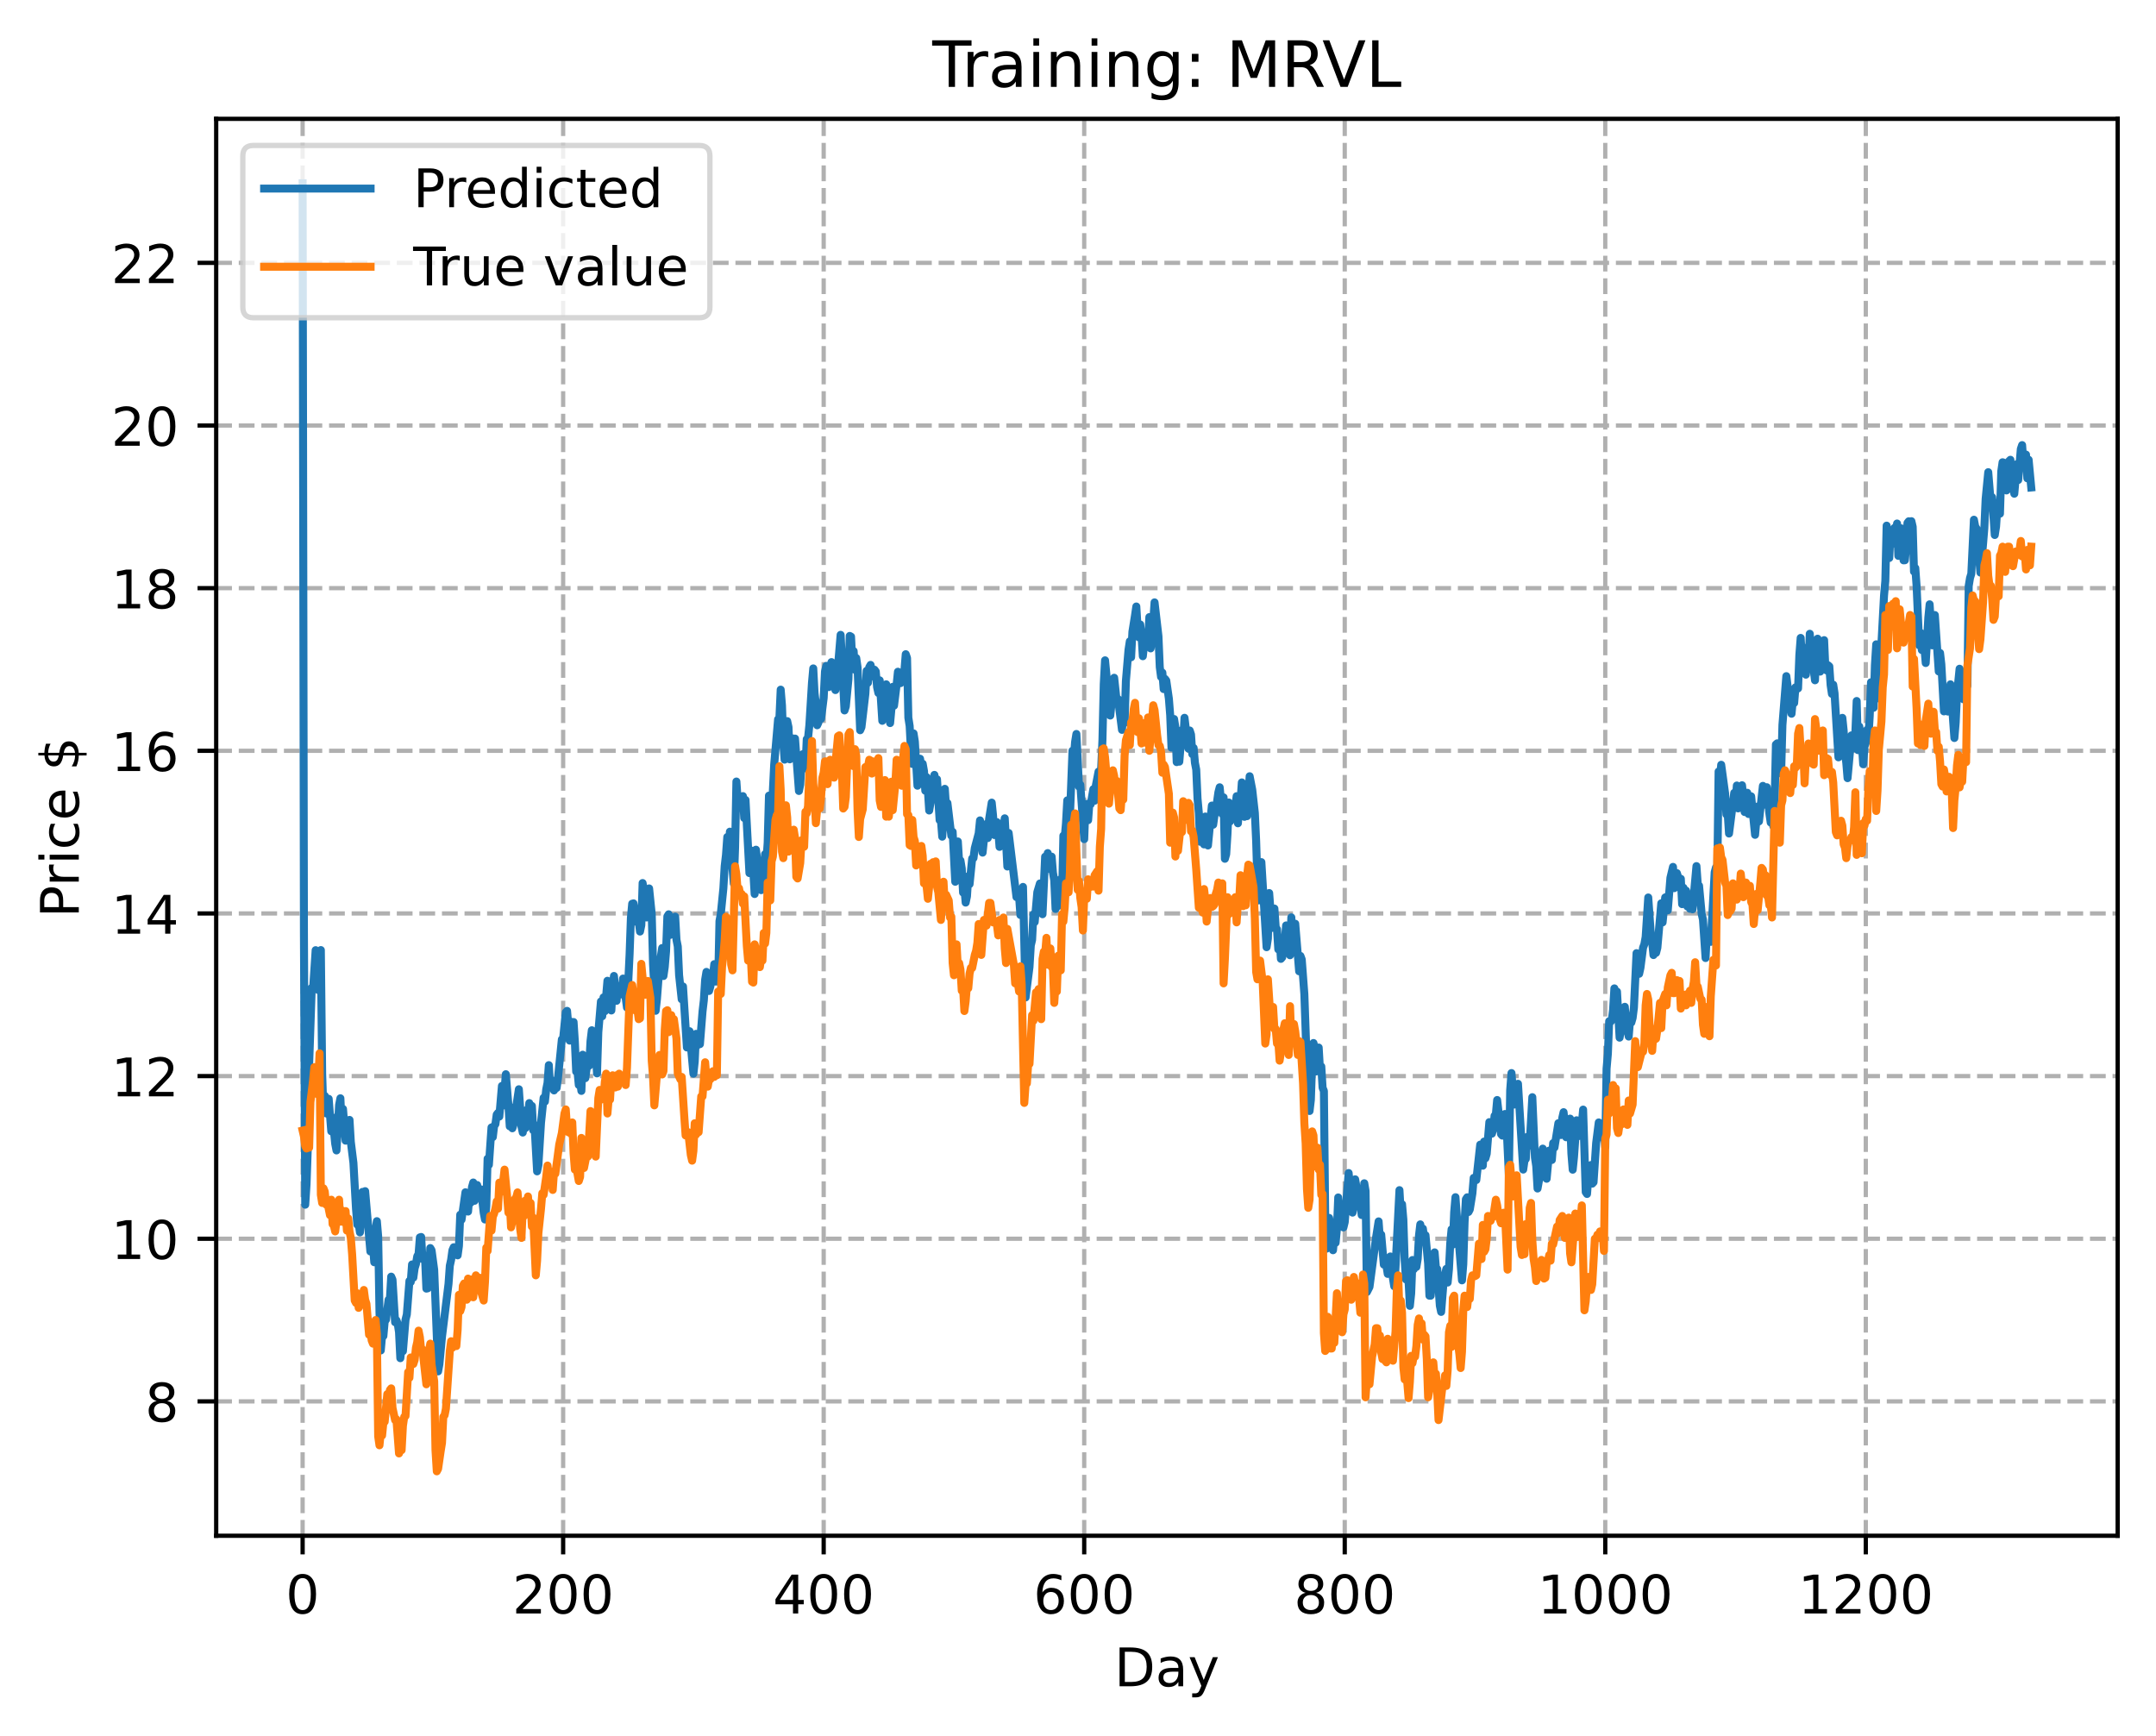 <?xml version="1.0" encoding="utf-8" standalone="no"?>
<!DOCTYPE svg PUBLIC "-//W3C//DTD SVG 1.1//EN"
  "http://www.w3.org/Graphics/SVG/1.1/DTD/svg11.dtd">
<!-- Created with matplotlib (https://matplotlib.org/) -->
<svg height="325.986pt" version="1.1" viewBox="0 0 404.923 325.986" width="404.923pt" xmlns="http://www.w3.org/2000/svg" xmlns:xlink="http://www.w3.org/1999/xlink">
 <defs>
  <style type="text/css">
*{stroke-linecap:butt;stroke-linejoin:round;}
  </style>
 </defs>
 <g id="figure_1">
  <g id="patch_1">
   <path d="M 0 325.986 
L 404.923 325.986 
L 404.923 0 
L 0 0 
z
" style="fill:#ffffff;"/>
  </g>
  <g id="axes_1">
   <g id="patch_2">
    <path d="M 40.603 288.43 
L 397.723 288.43 
L 397.723 22.318 
L 40.603 22.318 
z
" style="fill:#ffffff;"/>
   </g>
   <g id="matplotlib.axis_1">
    <g id="xtick_1">
     <g id="line2d_1">
      <path clip-path="url(#pa16f61e064)" d="M 56.836 288.43 
L 56.836 22.318 
" style="fill:none;stroke:#b0b0b0;stroke-dasharray:2.96,1.28;stroke-dashoffset:0;stroke-width:0.8;"/>
     </g>
     <g id="line2d_2">
      <defs>
       <path d="M 0 0 
L 0 3.5 
" id="mf450987637" style="stroke:#000000;stroke-width:0.8;"/>
      </defs>
      <g>
       <use style="stroke:#000000;stroke-width:0.8;" x="56.836" xlink:href="#mf450987637" y="288.43"/>
      </g>
     </g>
     <g id="text_1">
      <!-- 0 -->
      <defs>
       <path d="M 31.781 66.406 
Q 24.172 66.406 20.328 58.906 
Q 16.5 51.422 16.5 36.375 
Q 16.5 21.391 20.328 13.891 
Q 24.172 6.391 31.781 6.391 
Q 39.453 6.391 43.281 13.891 
Q 47.125 21.391 47.125 36.375 
Q 47.125 51.422 43.281 58.906 
Q 39.453 66.406 31.781 66.406 
z
M 31.781 74.219 
Q 44.047 74.219 50.516 64.516 
Q 56.984 54.828 56.984 36.375 
Q 56.984 17.969 50.516 8.266 
Q 44.047 -1.422 31.781 -1.422 
Q 19.531 -1.422 13.062 8.266 
Q 6.594 17.969 6.594 36.375 
Q 6.594 54.828 13.062 64.516 
Q 19.531 74.219 31.781 74.219 
z
" id="DejaVuSans-48"/>
      </defs>
      <g transform="translate(53.655 303.029)scale(0.1 -0.1)">
       <use xlink:href="#DejaVuSans-48"/>
      </g>
     </g>
    </g>
    <g id="xtick_2">
     <g id="line2d_3">
      <path clip-path="url(#pa16f61e064)" d="M 105.766 288.43 
L 105.766 22.318 
" style="fill:none;stroke:#b0b0b0;stroke-dasharray:2.96,1.28;stroke-dashoffset:0;stroke-width:0.8;"/>
     </g>
     <g id="line2d_4">
      <g>
       <use style="stroke:#000000;stroke-width:0.8;" x="105.766" xlink:href="#mf450987637" y="288.43"/>
      </g>
     </g>
     <g id="text_2">
      <!-- 200 -->
      <defs>
       <path d="M 19.188 8.297 
L 53.609 8.297 
L 53.609 0 
L 7.328 0 
L 7.328 8.297 
Q 12.938 14.109 22.625 23.891 
Q 32.328 33.688 34.812 36.531 
Q 39.547 41.844 41.422 45.531 
Q 43.312 49.219 43.312 52.781 
Q 43.312 58.594 39.234 62.25 
Q 35.156 65.922 28.609 65.922 
Q 23.969 65.922 18.812 64.312 
Q 13.672 62.703 7.812 59.422 
L 7.812 69.391 
Q 13.766 71.781 18.938 73 
Q 24.125 74.219 28.422 74.219 
Q 39.75 74.219 46.484 68.547 
Q 53.219 62.891 53.219 53.422 
Q 53.219 48.922 51.531 44.891 
Q 49.859 40.875 45.406 35.406 
Q 44.188 33.984 37.641 27.219 
Q 31.109 20.453 19.188 8.297 
z
" id="DejaVuSans-50"/>
      </defs>
      <g transform="translate(96.223 303.029)scale(0.1 -0.1)">
       <use xlink:href="#DejaVuSans-50"/>
       <use x="63.623" xlink:href="#DejaVuSans-48"/>
       <use x="127.246" xlink:href="#DejaVuSans-48"/>
      </g>
     </g>
    </g>
    <g id="xtick_3">
     <g id="line2d_5">
      <path clip-path="url(#pa16f61e064)" d="M 154.697 288.43 
L 154.697 22.318 
" style="fill:none;stroke:#b0b0b0;stroke-dasharray:2.96,1.28;stroke-dashoffset:0;stroke-width:0.8;"/>
     </g>
     <g id="line2d_6">
      <g>
       <use style="stroke:#000000;stroke-width:0.8;" x="154.697" xlink:href="#mf450987637" y="288.43"/>
      </g>
     </g>
     <g id="text_3">
      <!-- 400 -->
      <defs>
       <path d="M 37.797 64.312 
L 12.891 25.391 
L 37.797 25.391 
z
M 35.203 72.906 
L 47.609 72.906 
L 47.609 25.391 
L 58.016 25.391 
L 58.016 17.188 
L 47.609 17.188 
L 47.609 0 
L 37.797 0 
L 37.797 17.188 
L 4.891 17.188 
L 4.891 26.703 
z
" id="DejaVuSans-52"/>
      </defs>
      <g transform="translate(145.153 303.029)scale(0.1 -0.1)">
       <use xlink:href="#DejaVuSans-52"/>
       <use x="63.623" xlink:href="#DejaVuSans-48"/>
       <use x="127.246" xlink:href="#DejaVuSans-48"/>
      </g>
     </g>
    </g>
    <g id="xtick_4">
     <g id="line2d_7">
      <path clip-path="url(#pa16f61e064)" d="M 203.628 288.43 
L 203.628 22.318 
" style="fill:none;stroke:#b0b0b0;stroke-dasharray:2.96,1.28;stroke-dashoffset:0;stroke-width:0.8;"/>
     </g>
     <g id="line2d_8">
      <g>
       <use style="stroke:#000000;stroke-width:0.8;" x="203.628" xlink:href="#mf450987637" y="288.43"/>
      </g>
     </g>
     <g id="text_4">
      <!-- 600 -->
      <defs>
       <path d="M 33.016 40.375 
Q 26.375 40.375 22.484 35.828 
Q 18.609 31.297 18.609 23.391 
Q 18.609 15.531 22.484 10.953 
Q 26.375 6.391 33.016 6.391 
Q 39.656 6.391 43.531 10.953 
Q 47.406 15.531 47.406 23.391 
Q 47.406 31.297 43.531 35.828 
Q 39.656 40.375 33.016 40.375 
z
M 52.594 71.297 
L 52.594 62.312 
Q 48.875 64.062 45.094 64.984 
Q 41.312 65.922 37.594 65.922 
Q 27.828 65.922 22.672 59.328 
Q 17.531 52.734 16.797 39.406 
Q 19.672 43.656 24.016 45.922 
Q 28.375 48.188 33.594 48.188 
Q 44.578 48.188 50.953 41.516 
Q 57.328 34.859 57.328 23.391 
Q 57.328 12.156 50.688 5.359 
Q 44.047 -1.422 33.016 -1.422 
Q 20.359 -1.422 13.672 8.266 
Q 6.984 17.969 6.984 36.375 
Q 6.984 53.656 15.188 63.938 
Q 23.391 74.219 37.203 74.219 
Q 40.922 74.219 44.703 73.484 
Q 48.484 72.75 52.594 71.297 
z
" id="DejaVuSans-54"/>
      </defs>
      <g transform="translate(194.084 303.029)scale(0.1 -0.1)">
       <use xlink:href="#DejaVuSans-54"/>
       <use x="63.623" xlink:href="#DejaVuSans-48"/>
       <use x="127.246" xlink:href="#DejaVuSans-48"/>
      </g>
     </g>
    </g>
    <g id="xtick_5">
     <g id="line2d_9">
      <path clip-path="url(#pa16f61e064)" d="M 252.558 288.43 
L 252.558 22.318 
" style="fill:none;stroke:#b0b0b0;stroke-dasharray:2.96,1.28;stroke-dashoffset:0;stroke-width:0.8;"/>
     </g>
     <g id="line2d_10">
      <g>
       <use style="stroke:#000000;stroke-width:0.8;" x="252.558" xlink:href="#mf450987637" y="288.43"/>
      </g>
     </g>
     <g id="text_5">
      <!-- 800 -->
      <defs>
       <path d="M 31.781 34.625 
Q 24.75 34.625 20.719 30.859 
Q 16.703 27.094 16.703 20.516 
Q 16.703 13.922 20.719 10.156 
Q 24.75 6.391 31.781 6.391 
Q 38.812 6.391 42.859 10.172 
Q 46.922 13.969 46.922 20.516 
Q 46.922 27.094 42.891 30.859 
Q 38.875 34.625 31.781 34.625 
z
M 21.922 38.812 
Q 15.578 40.375 12.031 44.719 
Q 8.5 49.078 8.5 55.328 
Q 8.5 64.062 14.719 69.141 
Q 20.953 74.219 31.781 74.219 
Q 42.672 74.219 48.875 69.141 
Q 55.078 64.062 55.078 55.328 
Q 55.078 49.078 51.531 44.719 
Q 48 40.375 41.703 38.812 
Q 48.828 37.156 52.797 32.312 
Q 56.781 27.484 56.781 20.516 
Q 56.781 9.906 50.312 4.234 
Q 43.844 -1.422 31.781 -1.422 
Q 19.734 -1.422 13.25 4.234 
Q 6.781 9.906 6.781 20.516 
Q 6.781 27.484 10.781 32.312 
Q 14.797 37.156 21.922 38.812 
z
M 18.312 54.391 
Q 18.312 48.734 21.844 45.562 
Q 25.391 42.391 31.781 42.391 
Q 38.141 42.391 41.719 45.562 
Q 45.312 48.734 45.312 54.391 
Q 45.312 60.062 41.719 63.234 
Q 38.141 66.406 31.781 66.406 
Q 25.391 66.406 21.844 63.234 
Q 18.312 60.062 18.312 54.391 
z
" id="DejaVuSans-56"/>
      </defs>
      <g transform="translate(243.015 303.029)scale(0.1 -0.1)">
       <use xlink:href="#DejaVuSans-56"/>
       <use x="63.623" xlink:href="#DejaVuSans-48"/>
       <use x="127.246" xlink:href="#DejaVuSans-48"/>
      </g>
     </g>
    </g>
    <g id="xtick_6">
     <g id="line2d_11">
      <path clip-path="url(#pa16f61e064)" d="M 301.489 288.43 
L 301.489 22.318 
" style="fill:none;stroke:#b0b0b0;stroke-dasharray:2.96,1.28;stroke-dashoffset:0;stroke-width:0.8;"/>
     </g>
     <g id="line2d_12">
      <g>
       <use style="stroke:#000000;stroke-width:0.8;" x="301.489" xlink:href="#mf450987637" y="288.43"/>
      </g>
     </g>
     <g id="text_6">
      <!-- 1000 -->
      <defs>
       <path d="M 12.406 8.297 
L 28.516 8.297 
L 28.516 63.922 
L 10.984 60.406 
L 10.984 69.391 
L 28.422 72.906 
L 38.281 72.906 
L 38.281 8.297 
L 54.391 8.297 
L 54.391 0 
L 12.406 0 
z
" id="DejaVuSans-49"/>
      </defs>
      <g transform="translate(288.764 303.029)scale(0.1 -0.1)">
       <use xlink:href="#DejaVuSans-49"/>
       <use x="63.623" xlink:href="#DejaVuSans-48"/>
       <use x="127.246" xlink:href="#DejaVuSans-48"/>
       <use x="190.869" xlink:href="#DejaVuSans-48"/>
      </g>
     </g>
    </g>
    <g id="xtick_7">
     <g id="line2d_13">
      <path clip-path="url(#pa16f61e064)" d="M 350.419 288.43 
L 350.419 22.318 
" style="fill:none;stroke:#b0b0b0;stroke-dasharray:2.96,1.28;stroke-dashoffset:0;stroke-width:0.8;"/>
     </g>
     <g id="line2d_14">
      <g>
       <use style="stroke:#000000;stroke-width:0.8;" x="350.419" xlink:href="#mf450987637" y="288.43"/>
      </g>
     </g>
     <g id="text_7">
      <!-- 1200 -->
      <g transform="translate(337.694 303.029)scale(0.1 -0.1)">
       <use xlink:href="#DejaVuSans-49"/>
       <use x="63.623" xlink:href="#DejaVuSans-50"/>
       <use x="127.246" xlink:href="#DejaVuSans-48"/>
       <use x="190.869" xlink:href="#DejaVuSans-48"/>
      </g>
     </g>
    </g>
    <g id="text_8">
     <!-- Day -->
     <defs>
      <path d="M 19.672 64.797 
L 19.672 8.109 
L 31.594 8.109 
Q 46.688 8.109 53.688 14.938 
Q 60.688 21.781 60.688 36.531 
Q 60.688 51.172 53.688 57.984 
Q 46.688 64.797 31.594 64.797 
z
M 9.812 72.906 
L 30.078 72.906 
Q 51.266 72.906 61.172 64.094 
Q 71.094 55.281 71.094 36.531 
Q 71.094 17.672 61.125 8.828 
Q 51.172 0 30.078 0 
L 9.812 0 
z
" id="DejaVuSans-68"/>
      <path d="M 34.281 27.484 
Q 23.391 27.484 19.188 25 
Q 14.984 22.516 14.984 16.5 
Q 14.984 11.719 18.141 8.906 
Q 21.297 6.109 26.703 6.109 
Q 34.188 6.109 38.703 11.406 
Q 43.219 16.703 43.219 25.484 
L 43.219 27.484 
z
M 52.203 31.203 
L 52.203 0 
L 43.219 0 
L 43.219 8.297 
Q 40.141 3.328 35.547 0.953 
Q 30.953 -1.422 24.312 -1.422 
Q 15.922 -1.422 10.953 3.297 
Q 6 8.016 6 15.922 
Q 6 25.141 12.172 29.828 
Q 18.359 34.516 30.609 34.516 
L 43.219 34.516 
L 43.219 35.406 
Q 43.219 41.609 39.141 45 
Q 35.062 48.391 27.688 48.391 
Q 23 48.391 18.547 47.266 
Q 14.109 46.141 10.016 43.891 
L 10.016 52.203 
Q 14.938 54.109 19.578 55.047 
Q 24.219 56 28.609 56 
Q 40.484 56 46.344 49.844 
Q 52.203 43.703 52.203 31.203 
z
" id="DejaVuSans-97"/>
      <path d="M 32.172 -5.078 
Q 28.375 -14.844 24.75 -17.812 
Q 21.141 -20.797 15.094 -20.797 
L 7.906 -20.797 
L 7.906 -13.281 
L 13.188 -13.281 
Q 16.891 -13.281 18.938 -11.516 
Q 21 -9.766 23.484 -3.219 
L 25.094 0.875 
L 2.984 54.688 
L 12.5 54.688 
L 29.594 11.922 
L 46.688 54.688 
L 56.203 54.688 
z
" id="DejaVuSans-121"/>
     </defs>
     <g transform="translate(209.29 316.707)scale(0.1 -0.1)">
      <use xlink:href="#DejaVuSans-68"/>
      <use x="77.002" xlink:href="#DejaVuSans-97"/>
      <use x="138.281" xlink:href="#DejaVuSans-121"/>
     </g>
    </g>
   </g>
   <g id="matplotlib.axis_2">
    <g id="ytick_1">
     <g id="line2d_15">
      <path clip-path="url(#pa16f61e064)" d="M 40.603 263.199 
L 397.723 263.199 
" style="fill:none;stroke:#b0b0b0;stroke-dasharray:2.96,1.28;stroke-dashoffset:0;stroke-width:0.8;"/>
     </g>
     <g id="line2d_16">
      <defs>
       <path d="M 0 0 
L -3.5 0 
" id="m4c25c1beb2" style="stroke:#000000;stroke-width:0.8;"/>
      </defs>
      <g>
       <use style="stroke:#000000;stroke-width:0.8;" x="40.603" xlink:href="#m4c25c1beb2" y="263.199"/>
      </g>
     </g>
     <g id="text_9">
      <!-- 8 -->
      <g transform="translate(27.241 266.998)scale(0.1 -0.1)">
       <use xlink:href="#DejaVuSans-56"/>
      </g>
     </g>
    </g>
    <g id="ytick_2">
     <g id="line2d_17">
      <path clip-path="url(#pa16f61e064)" d="M 40.603 232.651 
L 397.723 232.651 
" style="fill:none;stroke:#b0b0b0;stroke-dasharray:2.96,1.28;stroke-dashoffset:0;stroke-width:0.8;"/>
     </g>
     <g id="line2d_18">
      <g>
       <use style="stroke:#000000;stroke-width:0.8;" x="40.603" xlink:href="#m4c25c1beb2" y="232.651"/>
      </g>
     </g>
     <g id="text_10">
      <!-- 10 -->
      <g transform="translate(20.878 236.451)scale(0.1 -0.1)">
       <use xlink:href="#DejaVuSans-49"/>
       <use x="63.623" xlink:href="#DejaVuSans-48"/>
      </g>
     </g>
    </g>
    <g id="ytick_3">
     <g id="line2d_19">
      <path clip-path="url(#pa16f61e064)" d="M 40.603 202.104 
L 397.723 202.104 
" style="fill:none;stroke:#b0b0b0;stroke-dasharray:2.96,1.28;stroke-dashoffset:0;stroke-width:0.8;"/>
     </g>
     <g id="line2d_20">
      <g>
       <use style="stroke:#000000;stroke-width:0.8;" x="40.603" xlink:href="#m4c25c1beb2" y="202.104"/>
      </g>
     </g>
     <g id="text_11">
      <!-- 12 -->
      <g transform="translate(20.878 205.903)scale(0.1 -0.1)">
       <use xlink:href="#DejaVuSans-49"/>
       <use x="63.623" xlink:href="#DejaVuSans-50"/>
      </g>
     </g>
    </g>
    <g id="ytick_4">
     <g id="line2d_21">
      <path clip-path="url(#pa16f61e064)" d="M 40.603 171.557 
L 397.723 171.557 
" style="fill:none;stroke:#b0b0b0;stroke-dasharray:2.96,1.28;stroke-dashoffset:0;stroke-width:0.8;"/>
     </g>
     <g id="line2d_22">
      <g>
       <use style="stroke:#000000;stroke-width:0.8;" x="40.603" xlink:href="#m4c25c1beb2" y="171.557"/>
      </g>
     </g>
     <g id="text_12">
      <!-- 14 -->
      <g transform="translate(20.878 175.356)scale(0.1 -0.1)">
       <use xlink:href="#DejaVuSans-49"/>
       <use x="63.623" xlink:href="#DejaVuSans-52"/>
      </g>
     </g>
    </g>
    <g id="ytick_5">
     <g id="line2d_23">
      <path clip-path="url(#pa16f61e064)" d="M 40.603 141.009 
L 397.723 141.009 
" style="fill:none;stroke:#b0b0b0;stroke-dasharray:2.96,1.28;stroke-dashoffset:0;stroke-width:0.8;"/>
     </g>
     <g id="line2d_24">
      <g>
       <use style="stroke:#000000;stroke-width:0.8;" x="40.603" xlink:href="#m4c25c1beb2" y="141.009"/>
      </g>
     </g>
     <g id="text_13">
      <!-- 16 -->
      <g transform="translate(20.878 144.809)scale(0.1 -0.1)">
       <use xlink:href="#DejaVuSans-49"/>
       <use x="63.623" xlink:href="#DejaVuSans-54"/>
      </g>
     </g>
    </g>
    <g id="ytick_6">
     <g id="line2d_25">
      <path clip-path="url(#pa16f61e064)" d="M 40.603 110.462 
L 397.723 110.462 
" style="fill:none;stroke:#b0b0b0;stroke-dasharray:2.96,1.28;stroke-dashoffset:0;stroke-width:0.8;"/>
     </g>
     <g id="line2d_26">
      <g>
       <use style="stroke:#000000;stroke-width:0.8;" x="40.603" xlink:href="#m4c25c1beb2" y="110.462"/>
      </g>
     </g>
     <g id="text_14">
      <!-- 18 -->
      <g transform="translate(20.878 114.261)scale(0.1 -0.1)">
       <use xlink:href="#DejaVuSans-49"/>
       <use x="63.623" xlink:href="#DejaVuSans-56"/>
      </g>
     </g>
    </g>
    <g id="ytick_7">
     <g id="line2d_27">
      <path clip-path="url(#pa16f61e064)" d="M 40.603 79.915 
L 397.723 79.915 
" style="fill:none;stroke:#b0b0b0;stroke-dasharray:2.96,1.28;stroke-dashoffset:0;stroke-width:0.8;"/>
     </g>
     <g id="line2d_28">
      <g>
       <use style="stroke:#000000;stroke-width:0.8;" x="40.603" xlink:href="#m4c25c1beb2" y="79.915"/>
      </g>
     </g>
     <g id="text_15">
      <!-- 20 -->
      <g transform="translate(20.878 83.714)scale(0.1 -0.1)">
       <use xlink:href="#DejaVuSans-50"/>
       <use x="63.623" xlink:href="#DejaVuSans-48"/>
      </g>
     </g>
    </g>
    <g id="ytick_8">
     <g id="line2d_29">
      <path clip-path="url(#pa16f61e064)" d="M 40.603 49.367 
L 397.723 49.367 
" style="fill:none;stroke:#b0b0b0;stroke-dasharray:2.96,1.28;stroke-dashoffset:0;stroke-width:0.8;"/>
     </g>
     <g id="line2d_30">
      <g>
       <use style="stroke:#000000;stroke-width:0.8;" x="40.603" xlink:href="#m4c25c1beb2" y="49.367"/>
      </g>
     </g>
     <g id="text_16">
      <!-- 22 -->
      <g transform="translate(20.878 53.166)scale(0.1 -0.1)">
       <use xlink:href="#DejaVuSans-50"/>
       <use x="63.623" xlink:href="#DejaVuSans-50"/>
      </g>
     </g>
    </g>
    <g id="text_17">
     <!-- Price $ -->
     <defs>
      <path d="M 19.672 64.797 
L 19.672 37.406 
L 32.078 37.406 
Q 38.969 37.406 42.719 40.969 
Q 46.484 44.531 46.484 51.125 
Q 46.484 57.672 42.719 61.234 
Q 38.969 64.797 32.078 64.797 
z
M 9.812 72.906 
L 32.078 72.906 
Q 44.344 72.906 50.609 67.359 
Q 56.891 61.812 56.891 51.125 
Q 56.891 40.328 50.609 34.812 
Q 44.344 29.297 32.078 29.297 
L 19.672 29.297 
L 19.672 0 
L 9.812 0 
z
" id="DejaVuSans-80"/>
      <path d="M 41.109 46.297 
Q 39.594 47.172 37.812 47.578 
Q 36.031 48 33.891 48 
Q 26.266 48 22.188 43.047 
Q 18.109 38.094 18.109 28.812 
L 18.109 0 
L 9.078 0 
L 9.078 54.688 
L 18.109 54.688 
L 18.109 46.188 
Q 20.953 51.172 25.484 53.578 
Q 30.031 56 36.531 56 
Q 37.453 56 38.578 55.875 
Q 39.703 55.766 41.062 55.516 
z
" id="DejaVuSans-114"/>
      <path d="M 9.422 54.688 
L 18.406 54.688 
L 18.406 0 
L 9.422 0 
z
M 9.422 75.984 
L 18.406 75.984 
L 18.406 64.594 
L 9.422 64.594 
z
" id="DejaVuSans-105"/>
      <path d="M 48.781 52.594 
L 48.781 44.188 
Q 44.969 46.297 41.141 47.344 
Q 37.312 48.391 33.406 48.391 
Q 24.656 48.391 19.812 42.844 
Q 14.984 37.312 14.984 27.297 
Q 14.984 17.281 19.812 11.734 
Q 24.656 6.203 33.406 6.203 
Q 37.312 6.203 41.141 7.25 
Q 44.969 8.297 48.781 10.406 
L 48.781 2.094 
Q 45.016 0.344 40.984 -0.531 
Q 36.969 -1.422 32.422 -1.422 
Q 20.062 -1.422 12.781 6.344 
Q 5.516 14.109 5.516 27.297 
Q 5.516 40.672 12.859 48.328 
Q 20.219 56 33.016 56 
Q 37.156 56 41.109 55.141 
Q 45.062 54.297 48.781 52.594 
z
" id="DejaVuSans-99"/>
      <path d="M 56.203 29.594 
L 56.203 25.203 
L 14.891 25.203 
Q 15.484 15.922 20.484 11.062 
Q 25.484 6.203 34.422 6.203 
Q 39.594 6.203 44.453 7.469 
Q 49.312 8.734 54.109 11.281 
L 54.109 2.781 
Q 49.266 0.734 44.188 -0.344 
Q 39.109 -1.422 33.891 -1.422 
Q 20.797 -1.422 13.156 6.188 
Q 5.516 13.812 5.516 26.812 
Q 5.516 40.234 12.766 48.109 
Q 20.016 56 32.328 56 
Q 43.359 56 49.781 48.891 
Q 56.203 41.797 56.203 29.594 
z
M 47.219 32.234 
Q 47.125 39.594 43.094 43.984 
Q 39.062 48.391 32.422 48.391 
Q 24.906 48.391 20.391 44.141 
Q 15.875 39.891 15.188 32.172 
z
" id="DejaVuSans-101"/>
      <path id="DejaVuSans-32"/>
      <path d="M 33.797 -14.703 
L 28.906 -14.703 
L 28.859 0 
Q 23.734 0.094 18.609 1.188 
Q 13.484 2.297 8.297 4.5 
L 8.297 13.281 
Q 13.281 10.156 18.375 8.562 
Q 23.484 6.984 28.906 6.938 
L 28.906 29.203 
Q 18.109 30.953 13.203 35.156 
Q 8.297 39.359 8.297 46.688 
Q 8.297 54.641 13.625 59.219 
Q 18.953 63.812 28.906 64.5 
L 28.906 75.984 
L 33.797 75.984 
L 33.797 64.656 
Q 38.328 64.453 42.578 63.688 
Q 46.828 62.938 50.875 61.625 
L 50.875 53.078 
Q 46.828 55.125 42.547 56.25 
Q 38.281 57.375 33.797 57.562 
L 33.797 36.719 
Q 44.875 35.016 50.094 30.609 
Q 55.328 26.219 55.328 18.609 
Q 55.328 10.359 49.781 5.594 
Q 44.234 0.828 33.797 0.094 
z
M 28.906 37.594 
L 28.906 57.625 
Q 23.25 56.984 20.266 54.391 
Q 17.281 51.812 17.281 47.516 
Q 17.281 43.312 20.031 40.969 
Q 22.797 38.625 28.906 37.594 
z
M 33.797 28.219 
L 33.797 7.078 
Q 39.984 7.906 43.141 10.594 
Q 46.297 13.281 46.297 17.672 
Q 46.297 21.969 43.281 24.5 
Q 40.281 27.047 33.797 28.219 
z
" id="DejaVuSans-36"/>
     </defs>
     <g transform="translate(14.798 172.342)rotate(-90)scale(0.1 -0.1)">
      <use xlink:href="#DejaVuSans-80"/>
      <use x="58.553" xlink:href="#DejaVuSans-114"/>
      <use x="99.666" xlink:href="#DejaVuSans-105"/>
      <use x="127.449" xlink:href="#DejaVuSans-99"/>
      <use x="182.43" xlink:href="#DejaVuSans-101"/>
      <use x="243.953" xlink:href="#DejaVuSans-32"/>
      <use x="275.74" xlink:href="#DejaVuSans-36"/>
     </g>
    </g>
   </g>
   <g id="line2d_31">
    <path clip-path="url(#pa16f61e064)" d="M 56.836 34.414 
L 57.081 174.882 
L 57.325 226.26 
L 57.57 222.419 
L 57.814 215.463 
L 58.059 199.977 
L 58.548 185.522 
L 58.793 185.87 
L 59.282 178.456 
L 59.527 181.03 
L 59.772 185.942 
L 60.016 185.414 
L 60.261 178.437 
L 60.506 201.625 
L 60.75 209.08 
L 60.995 205.806 
L 61.24 206.277 
L 61.484 209.19 
L 61.729 206.371 
L 62.218 212.473 
L 62.463 209.873 
L 62.952 214.803 
L 63.197 216.067 
L 63.686 207.526 
L 63.931 206.272 
L 64.175 211.663 
L 64.42 208.277 
L 64.909 214.231 
L 65.154 212.109 
L 65.399 213.496 
L 65.643 210.333 
L 65.888 214.451 
L 66.377 218.386 
L 66.867 227.098 
L 67.111 230.003 
L 67.356 229.767 
L 67.601 231.463 
L 68.09 223.854 
L 68.335 227.037 
L 68.579 223.718 
L 69.558 235.041 
L 69.802 232.634 
L 70.047 233.913 
L 70.292 237.068 
L 70.536 230.945 
L 70.781 229.351 
L 71.026 232.22 
L 71.27 246.355 
L 71.515 253.635 
L 71.76 250.868 
L 72.004 250.93 
L 72.249 248.188 
L 72.494 247.856 
L 72.983 244.103 
L 73.228 244.006 
L 73.472 239.77 
L 73.717 240.341 
L 74.206 248.333 
L 74.451 247.955 
L 74.696 248.616 
L 74.94 250.185 
L 75.185 255.086 
L 75.429 252.874 
L 75.674 253.765 
L 76.163 247.854 
L 76.408 246.874 
L 76.897 240.574 
L 77.142 240.776 
L 77.387 237.484 
L 77.631 239.966 
L 77.876 238.183 
L 78.121 237.389 
L 78.365 235.935 
L 78.61 235.533 
L 78.855 232.397 
L 79.099 232.322 
L 79.344 236.449 
L 79.589 235.75 
L 79.833 236.344 
L 80.078 242.018 
L 80.323 241.965 
L 80.567 240.556 
L 80.812 234.401 
L 81.056 234.82 
L 81.546 238.485 
L 82.035 250.875 
L 82.28 257.564 
L 82.524 256.229 
L 83.014 251.017 
L 84.237 241.132 
L 84.482 237.714 
L 84.726 236.607 
L 84.971 234.802 
L 85.216 234.248 
L 85.46 234.281 
L 85.705 235.299 
L 85.95 235.771 
L 86.194 233.995 
L 86.439 228.137 
L 86.684 229.077 
L 87.417 223.923 
L 87.662 224.748 
L 87.907 227.546 
L 88.151 224.697 
L 88.396 225.888 
L 88.641 222.956 
L 88.885 222.091 
L 89.13 225.525 
L 89.619 222.563 
L 89.864 224.147 
L 90.109 224.685 
L 90.353 223.382 
L 90.843 227.772 
L 91.087 229.04 
L 91.332 226.559 
L 91.577 217.616 
L 91.821 218.776 
L 92.311 211.748 
L 92.555 213.562 
L 92.8 211.48 
L 93.044 211.127 
L 93.289 209.336 
L 93.534 209.021 
L 93.778 209.706 
L 94.268 203.951 
L 94.512 207.628 
L 95.002 201.752 
L 95.491 207.658 
L 95.736 211.535 
L 95.98 207.981 
L 96.225 211.907 
L 96.47 211.122 
L 97.448 204.576 
L 97.938 211.586 
L 98.182 212.707 
L 98.427 210.616 
L 98.672 211.882 
L 98.916 208.468 
L 99.161 209.903 
L 99.405 207.175 
L 99.65 208.866 
L 99.895 207.702 
L 100.139 212.268 
L 100.384 211.252 
L 100.873 219.998 
L 101.118 218.836 
L 101.607 210.87 
L 102.097 206.185 
L 102.341 206.894 
L 102.586 204.6 
L 102.831 203.395 
L 103.075 200.048 
L 103.32 204.126 
L 103.565 204.261 
L 103.809 202.96 
L 104.054 204.797 
L 104.299 203.706 
L 104.543 204.329 
L 104.788 202.535 
L 105.522 195.212 
L 105.766 195.023 
L 106.256 190.12 
L 106.5 189.853 
L 106.99 195.442 
L 107.234 191.895 
L 107.479 194.17 
L 107.724 191.949 
L 107.968 195.694 
L 108.213 201.262 
L 108.458 201.201 
L 108.702 203.771 
L 108.947 203.1 
L 109.192 204.887 
L 109.436 198.089 
L 109.926 202.494 
L 110.415 198.993 
L 110.66 200.146 
L 110.904 195.547 
L 111.149 193.496 
L 111.638 199.154 
L 111.883 197.663 
L 112.127 201.597 
L 112.372 193.854 
L 112.861 188.088 
L 113.106 190.871 
L 113.351 187.321 
L 113.595 189.926 
L 114.085 184.201 
L 114.329 189.331 
L 114.574 187.992 
L 114.819 189.783 
L 115.063 185.403 
L 115.308 183.297 
L 115.797 187.969 
L 116.042 185.474 
L 116.287 186.68 
L 116.531 185.144 
L 116.776 186.772 
L 117.02 183.787 
L 117.754 189.232 
L 118.244 179.254 
L 118.488 172.42 
L 118.733 169.732 
L 118.978 169.662 
L 119.222 170.989 
L 119.467 173.114 
L 119.712 171.912 
L 119.956 172.982 
L 120.201 174.956 
L 120.446 173.76 
L 120.69 165.846 
L 121.18 168.555 
L 121.424 172.316 
L 121.669 170.118 
L 121.914 166.861 
L 122.403 171.665 
L 122.648 181.028 
L 123.137 189.838 
L 123.381 187.654 
L 123.871 181.258 
L 124.36 178.05 
L 124.605 183.311 
L 124.849 181.614 
L 125.094 178.679 
L 125.339 172.109 
L 125.583 171.718 
L 125.828 175.603 
L 126.073 174.599 
L 126.317 172.673 
L 126.562 175.561 
L 126.807 172.158 
L 127.051 176.507 
L 127.296 177.754 
L 127.541 183.149 
L 128.03 187.68 
L 128.275 185.267 
L 129.008 196.728 
L 129.253 195.659 
L 129.498 193.67 
L 130.232 201.656 
L 130.476 199.38 
L 130.721 194.173 
L 130.966 196.329 
L 131.21 194.467 
L 131.455 196.104 
L 131.944 189.958 
L 132.189 187.868 
L 132.434 184.008 
L 132.678 182.536 
L 133.168 186.118 
L 133.412 185.28 
L 133.657 183.819 
L 133.902 183.32 
L 134.146 181.081 
L 134.391 184.355 
L 134.636 182.269 
L 134.88 184.376 
L 135.125 172.987 
L 135.369 171.697 
L 135.859 166.835 
L 136.103 162.688 
L 136.348 160.575 
L 136.593 157.195 
L 136.837 159.914 
L 137.082 156.197 
L 137.327 157.103 
L 137.571 163.045 
L 137.816 165.95 
L 138.061 159.125 
L 138.305 146.781 
L 138.55 150.345 
L 138.795 151.568 
L 139.039 151.194 
L 139.284 151.745 
L 139.529 149.521 
L 139.773 153.638 
L 140.018 150.242 
L 140.752 163.98 
L 140.996 163.731 
L 141.241 159.773 
L 141.73 167.908 
L 141.975 159.584 
L 142.464 163.461 
L 142.709 166.51 
L 142.954 167.183 
L 143.198 165.364 
L 143.443 165.492 
L 143.688 160.414 
L 143.932 161.758 
L 144.177 158.304 
L 144.422 149.431 
L 144.911 153.316 
L 145.4 143.625 
L 146.134 135.091 
L 146.379 134.902 
L 146.624 129.525 
L 146.868 132.498 
L 147.113 139.599 
L 147.357 142.67 
L 147.602 140.307 
L 147.847 135.431 
L 148.091 136.571 
L 148.336 142.613 
L 148.825 138.673 
L 149.07 141.784 
L 149.315 138.714 
L 150.049 148.553 
L 150.293 147.354 
L 150.538 143.472 
L 150.783 141.636 
L 151.272 144.304 
L 151.517 138.823 
L 151.761 138.598 
L 152.006 136.207 
L 152.495 128.281 
L 152.74 125.536 
L 152.984 130.191 
L 153.229 132.186 
L 153.474 136.214 
L 153.718 135.684 
L 153.963 132.748 
L 154.208 135.01 
L 154.697 131.082 
L 154.942 126.128 
L 155.186 125.065 
L 155.431 125.108 
L 155.676 129.038 
L 155.92 125.085 
L 156.165 124.352 
L 156.41 127.794 
L 156.654 125.193 
L 156.899 129.605 
L 157.144 126.336 
L 157.388 125.098 
L 157.878 119.231 
L 158.612 133.431 
L 158.856 132.676 
L 159.345 127.588 
L 159.59 119.436 
L 159.835 119.566 
L 160.079 124.315 
L 160.324 122.281 
L 160.569 125.789 
L 160.813 123.592 
L 161.058 125.329 
L 161.547 137.147 
L 161.792 136.579 
L 162.526 130.323 
L 162.771 125.982 
L 163.015 128.232 
L 163.26 125.311 
L 163.505 124.877 
L 163.994 127.04 
L 164.239 125.784 
L 164.483 126.11 
L 164.728 129.049 
L 164.972 130.157 
L 165.217 127.776 
L 165.706 135.378 
L 165.951 132.876 
L 166.196 131.55 
L 166.44 128.52 
L 166.685 132.643 
L 166.93 132.564 
L 167.174 135.804 
L 167.419 133.108 
L 167.664 128.998 
L 167.908 132.536 
L 168.398 128.58 
L 168.642 126.161 
L 169.132 128.304 
L 169.376 127.614 
L 169.621 127.735 
L 169.866 125.865 
L 170.11 122.868 
L 170.355 123.583 
L 170.6 134.788 
L 170.844 136.344 
L 171.089 140.981 
L 171.333 143.478 
L 171.578 137.742 
L 171.823 139.284 
L 172.312 147.568 
L 172.557 143.946 
L 172.801 142.498 
L 173.046 144.322 
L 173.291 143.437 
L 173.535 144.806 
L 173.78 148.507 
L 174.025 145.954 
L 174.269 148.474 
L 174.514 152.224 
L 174.759 150.78 
L 175.003 146.991 
L 175.248 147.649 
L 175.493 145.533 
L 175.737 148.352 
L 175.982 146.357 
L 176.471 154.033 
L 176.716 154.004 
L 176.96 157.14 
L 177.205 153.716 
L 177.45 148.151 
L 177.694 151.791 
L 177.939 150.82 
L 178.673 156.957 
L 178.918 156.227 
L 179.407 165.604 
L 179.652 163.048 
L 179.896 158.038 
L 180.141 161.983 
L 180.386 161.612 
L 180.63 163.113 
L 180.875 167.637 
L 181.12 166.8 
L 181.364 169.518 
L 181.609 168.345 
L 181.854 164.566 
L 182.098 166.053 
L 182.588 161.235 
L 182.832 161.159 
L 183.077 159.29 
L 183.811 156.516 
L 184.055 154.081 
L 184.545 160.131 
L 185.034 155.362 
L 185.279 154.735 
L 185.523 157.395 
L 185.768 153.812 
L 186.257 150.74 
L 186.502 153.132 
L 186.747 156.828 
L 187.236 154.406 
L 187.481 156.035 
L 187.725 159.055 
L 187.97 156.759 
L 188.215 157.035 
L 188.704 153.691 
L 189.193 162.741 
L 189.438 156.438 
L 190.906 168.482 
L 191.15 168.103 
L 191.395 168.362 
L 191.64 171.843 
L 191.884 167.373 
L 192.129 166.574 
L 192.618 187.335 
L 193.352 181.613 
L 193.597 177.566 
L 193.842 176.523 
L 194.086 171.73 
L 194.331 173.166 
L 194.82 167.557 
L 195.309 165.929 
L 195.554 168.035 
L 195.799 171.702 
L 196.288 160.897 
L 196.533 162.498 
L 196.777 160.221 
L 197.022 163.186 
L 197.267 162.988 
L 197.511 160.891 
L 197.756 163.899 
L 198.001 165.348 
L 198.245 170.713 
L 198.49 168.63 
L 198.735 170.165 
L 198.979 165.287 
L 199.224 165.122 
L 199.469 168.409 
L 199.713 156.954 
L 199.958 157.368 
L 200.203 154.637 
L 200.447 150.319 
L 200.692 151.061 
L 200.936 153.564 
L 201.426 140.993 
L 201.67 142.446 
L 201.915 139.355 
L 202.16 137.849 
L 202.649 147.751 
L 202.894 147.38 
L 203.628 157.607 
L 203.872 150.993 
L 204.362 154.042 
L 204.606 150.825 
L 204.851 151.039 
L 205.34 148.22 
L 205.585 150.388 
L 205.83 147.448 
L 206.319 144.916 
L 206.563 149.787 
L 207.053 138.961 
L 207.297 128.524 
L 207.542 124.018 
L 208.521 134.39 
L 209.255 127.294 
L 209.744 131.835 
L 209.989 131.302 
L 210.723 137.078 
L 210.967 133.676 
L 211.212 135.775 
L 211.457 127.887 
L 211.946 122.057 
L 212.191 120.446 
L 212.435 123.446 
L 212.68 118.651 
L 213.169 115.573 
L 213.414 113.908 
L 213.658 118.045 
L 213.903 119.697 
L 214.148 117.283 
L 214.392 119.36 
L 214.637 123.247 
L 215.126 118.83 
L 215.371 121.487 
L 215.616 120.995 
L 215.86 115.901 
L 216.105 121.775 
L 216.35 120.26 
L 216.839 113.134 
L 217.573 119.506 
L 217.818 125.29 
L 218.062 127.133 
L 218.307 126.332 
L 218.551 129.42 
L 218.796 127.505 
L 219.041 127.823 
L 219.53 131.223 
L 219.775 134.313 
L 220.019 140.414 
L 220.264 140.285 
L 220.509 135.044 
L 220.753 136.621 
L 220.998 143.135 
L 221.243 139.199 
L 221.487 143.052 
L 221.977 137.132 
L 222.221 139.184 
L 222.466 134.811 
L 222.711 136.85 
L 222.955 137.449 
L 223.2 140.593 
L 223.445 137.198 
L 223.689 137.956 
L 223.934 141.639 
L 224.179 140.477 
L 224.423 143.27 
L 224.668 144.541 
L 224.912 150.005 
L 225.157 152.689 
L 225.402 158.096 
L 225.646 155.739 
L 225.891 157.723 
L 226.136 158.588 
L 226.38 153.357 
L 226.625 154.455 
L 226.87 158.791 
L 227.604 151.297 
L 227.848 154.894 
L 228.093 153.173 
L 228.338 152.254 
L 228.827 148.804 
L 229.072 147.863 
L 229.561 152.883 
L 229.806 149.756 
L 230.05 161.29 
L 230.295 160.426 
L 230.539 156.567 
L 230.784 150.718 
L 231.029 154.275 
L 231.273 151.214 
L 231.518 153.804 
L 231.763 151.766 
L 232.007 151.626 
L 232.252 149.536 
L 232.497 154.625 
L 232.741 151.196 
L 232.986 150.509 
L 233.231 146.95 
L 233.72 153.408 
L 233.965 151.906 
L 234.209 153.284 
L 234.699 145.788 
L 235.188 148.322 
L 235.677 152.69 
L 235.922 157.988 
L 236.167 166.002 
L 236.411 169.104 
L 236.9 161.919 
L 237.879 177.896 
L 238.124 176.286 
L 238.368 167.727 
L 238.858 174.283 
L 239.102 172.958 
L 239.347 170.634 
L 239.592 174.151 
L 239.836 174.532 
L 240.081 178.306 
L 240.326 176.316 
L 240.57 180.087 
L 240.815 179.804 
L 241.06 177.069 
L 241.304 176.609 
L 241.549 173.807 
L 241.794 177.051 
L 242.038 176.496 
L 242.283 179.406 
L 242.527 172.295 
L 242.772 176.687 
L 243.017 176.32 
L 243.261 173.487 
L 243.995 182.423 
L 244.24 179.536 
L 244.485 180.199 
L 244.974 186.712 
L 245.708 207.85 
L 245.953 208.66 
L 246.197 206.561 
L 246.442 199.368 
L 246.687 195.891 
L 246.931 196.81 
L 247.176 201.237 
L 247.421 199.427 
L 247.665 196.743 
L 247.91 200.925 
L 248.155 200.298 
L 248.399 204.306 
L 248.644 204.899 
L 248.888 228.467 
L 249.133 234.518 
L 249.378 233.897 
L 249.622 228.737 
L 249.867 230.088 
L 250.112 234.166 
L 250.356 234.81 
L 250.601 232.026 
L 250.846 233.407 
L 251.09 230.784 
L 251.335 224.897 
L 251.58 228.487 
L 251.824 227.209 
L 252.069 227.361 
L 252.314 230.524 
L 252.558 229.521 
L 253.292 220.31 
L 253.537 223.039 
L 253.782 223.374 
L 254.026 227.745 
L 254.271 226.096 
L 254.515 221.495 
L 254.76 222.939 
L 255.005 225.481 
L 255.249 224.452 
L 255.739 228.198 
L 255.983 227.293 
L 256.228 222.234 
L 256.473 223.699 
L 256.717 242.67 
L 257.207 241.703 
L 258.43 232.494 
L 258.919 229.393 
L 259.164 232.709 
L 259.409 231.877 
L 259.898 237.509 
L 260.143 236.191 
L 260.632 239.257 
L 260.876 236.41 
L 261.121 235.983 
L 261.366 237.28 
L 261.61 240.083 
L 261.855 241.581 
L 262.1 237.959 
L 262.834 223.524 
L 263.078 227.798 
L 263.323 226.172 
L 263.568 229.033 
L 263.812 236.678 
L 264.057 240.295 
L 264.302 239.327 
L 264.546 240.647 
L 264.791 245.259 
L 265.036 242.93 
L 265.28 236.646 
L 265.525 238.388 
L 265.77 237.182 
L 266.014 237.947 
L 266.259 236.444 
L 266.503 232.043 
L 266.748 229.951 
L 266.993 231.784 
L 267.237 230.749 
L 267.482 232.67 
L 267.727 231.987 
L 268.216 237.29 
L 268.461 243.345 
L 268.705 243.348 
L 268.95 239.244 
L 269.195 237.645 
L 269.439 235.21 
L 269.684 238.148 
L 269.929 238.34 
L 270.418 245.224 
L 270.663 246.392 
L 271.152 240.359 
L 271.641 238.308 
L 271.886 240.88 
L 272.131 238.376 
L 272.375 233.481 
L 272.62 230.887 
L 272.864 233.749 
L 273.109 227.683 
L 273.354 224.847 
L 273.843 231.538 
L 274.577 240.467 
L 274.822 237.443 
L 275.066 229.537 
L 275.311 225.241 
L 275.556 224.871 
L 275.8 227.628 
L 276.045 227.163 
L 276.534 224.134 
L 276.779 221.221 
L 277.024 221.316 
L 277.268 221.629 
L 278.002 214.978 
L 278.491 218.935 
L 278.736 214.403 
L 278.981 217.544 
L 279.225 216.692 
L 279.715 210.75 
L 280.204 212.915 
L 280.449 212.055 
L 280.693 209.562 
L 280.938 209.305 
L 281.183 206.596 
L 281.917 213.011 
L 282.161 213.28 
L 282.406 212.072 
L 282.651 209.221 
L 282.895 210.303 
L 283.385 220.742 
L 283.629 204.774 
L 283.874 201.535 
L 284.363 207.452 
L 284.608 205.166 
L 284.852 205.624 
L 285.097 203.551 
L 286.076 219.662 
L 286.32 217.968 
L 286.565 217.669 
L 286.81 213.537 
L 287.054 215.25 
L 287.299 214.79 
L 287.788 206.064 
L 288.278 217.379 
L 288.522 218.991 
L 288.767 223.217 
L 289.256 220.512 
L 289.501 216.877 
L 289.746 215.727 
L 290.235 221.098 
L 290.479 221.386 
L 290.969 216.09 
L 291.213 216.086 
L 291.458 217.858 
L 291.703 214.688 
L 291.947 215.522 
L 292.681 210.95 
L 292.926 212.399 
L 293.171 213.171 
L 293.415 209.951 
L 293.66 208.882 
L 294.149 213.589 
L 294.394 213.045 
L 294.639 210.971 
L 294.883 210.092 
L 295.128 216.68 
L 295.373 219.684 
L 295.617 217.311 
L 296.106 210.402 
L 296.351 213.42 
L 296.596 210.723 
L 296.84 212.857 
L 297.085 211.095 
L 297.33 208.398 
L 297.819 223.889 
L 298.064 224.243 
L 298.308 221.113 
L 298.798 218.812 
L 299.042 222.305 
L 299.287 222.041 
L 299.776 214.687 
L 300.266 210.808 
L 300.51 213.586 
L 300.755 211.546 
L 301 213.514 
L 301.244 212.504 
L 301.489 215.44 
L 301.734 200.691 
L 301.978 197.909 
L 302.223 191.794 
L 302.467 191.927 
L 302.712 191.605 
L 302.957 189.648 
L 303.201 185.632 
L 303.446 188.45 
L 303.691 186.235 
L 304.18 194.887 
L 305.159 189.091 
L 305.403 192.103 
L 305.893 194.678 
L 306.137 191.627 
L 306.382 192.053 
L 306.627 191.189 
L 306.871 189.253 
L 307.361 179.014 
L 307.85 182.893 
L 308.094 181.787 
L 308.584 177.988 
L 308.828 177.348 
L 309.073 175.988 
L 309.562 168.558 
L 310.052 175.568 
L 310.296 176.978 
L 310.541 179.373 
L 310.786 177.937 
L 311.03 178.955 
L 311.275 178.007 
L 312.009 169.648 
L 312.254 173.241 
L 312.743 168.554 
L 312.988 168.442 
L 313.232 170.972 
L 313.722 164.875 
L 314.211 162.813 
L 314.455 166.806 
L 314.7 166.331 
L 314.945 163.987 
L 315.189 164.772 
L 315.434 166.683 
L 315.679 165.049 
L 315.923 169.812 
L 316.168 166.73 
L 316.413 167.942 
L 316.657 167.266 
L 316.902 170.242 
L 317.147 167.907 
L 317.391 170.679 
L 317.636 168.262 
L 317.881 170.782 
L 318.615 162.666 
L 318.859 166.084 
L 319.104 166.349 
L 319.593 171.613 
L 319.838 172.721 
L 320.327 179.931 
L 320.572 175.19 
L 320.816 175.535 
L 321.061 175.354 
L 321.306 176.894 
L 322.04 163.819 
L 322.284 162.912 
L 322.529 163.93 
L 322.774 144.898 
L 323.018 146.304 
L 323.263 143.633 
L 323.997 149.032 
L 324.242 152.97 
L 324.486 152.808 
L 324.731 156.549 
L 325.71 148.908 
L 325.954 150.927 
L 326.199 147.53 
L 326.443 151.825 
L 326.688 149.025 
L 326.933 151.011 
L 327.177 147.48 
L 327.667 152.512 
L 328.156 148.888 
L 328.401 152.88 
L 328.645 149.505 
L 328.89 149.56 
L 329.624 156.793 
L 330.113 151.471 
L 330.358 154.27 
L 330.847 149.83 
L 331.092 147.597 
L 331.337 148.83 
L 331.581 151.14 
L 331.826 147.85 
L 332.315 152.815 
L 332.56 154.488 
L 332.804 153.153 
L 333.049 155.175 
L 333.294 150.861 
L 333.538 139.823 
L 333.783 139.608 
L 334.028 140.228 
L 334.272 143.624 
L 334.517 145.282 
L 334.762 136.155 
L 335.496 126.989 
L 335.74 128.915 
L 335.985 129.904 
L 336.474 134.05 
L 336.719 131.431 
L 336.964 132.035 
L 337.208 129.1 
L 337.453 129.408 
L 337.698 129.294 
L 337.942 122.98 
L 338.187 119.808 
L 338.431 124.015 
L 338.676 123.426 
L 338.921 121.676 
L 339.165 126.713 
L 339.41 123.206 
L 339.655 124.818 
L 339.899 119.03 
L 340.389 125.233 
L 340.633 125.814 
L 340.878 127.767 
L 341.123 120.725 
L 341.367 119.957 
L 341.612 124.09 
L 341.857 126.136 
L 342.591 120.229 
L 342.835 125.674 
L 343.08 125.921 
L 343.325 124.939 
L 343.569 125.152 
L 343.814 128.671 
L 344.058 130.321 
L 344.303 128.594 
L 344.548 130.189 
L 345.282 142.236 
L 345.771 136.026 
L 346.016 134.821 
L 346.26 137.185 
L 346.505 141.489 
L 346.75 143.231 
L 346.994 146.148 
L 347.728 138.112 
L 347.973 138.144 
L 348.218 140.517 
L 348.462 137.516 
L 348.707 131.657 
L 348.952 140.889 
L 349.196 136.44 
L 349.686 139.866 
L 349.93 143.537 
L 350.175 140.182 
L 350.419 139.538 
L 350.664 137.067 
L 350.909 138.562 
L 351.153 134.493 
L 351.398 128.139 
L 351.643 129.792 
L 351.887 132.928 
L 352.132 124.919 
L 352.377 121.01 
L 352.621 131.162 
L 352.866 129.978 
L 353.845 111.84 
L 354.089 109.113 
L 354.334 98.723 
L 354.823 104.803 
L 355.068 100.016 
L 355.313 101.802 
L 355.557 102.105 
L 355.802 99.145 
L 356.046 100.848 
L 356.291 98.323 
L 356.536 104.4 
L 356.78 104.354 
L 357.025 99.21 
L 357.27 101.39 
L 357.514 105.238 
L 357.759 105.223 
L 358.004 102.632 
L 358.248 98.212 
L 358.493 97.9 
L 358.738 98.299 
L 358.982 97.887 
L 359.227 98.939 
L 359.472 107.349 
L 359.716 106.694 
L 359.961 110.058 
L 360.45 121.196 
L 360.695 118.837 
L 360.94 122.085 
L 361.184 120.611 
L 361.429 121.688 
L 361.674 124.523 
L 362.163 116.007 
L 362.407 113.496 
L 362.897 121.201 
L 363.386 115.511 
L 364.12 126.106 
L 364.365 122.63 
L 364.609 124.773 
L 365.099 133.605 
L 365.343 131.054 
L 365.588 131.41 
L 365.833 133.637 
L 366.322 128.524 
L 367.056 138.607 
L 367.301 135.71 
L 367.545 130.471 
L 368.034 125.597 
L 368.279 129.783 
L 368.524 129.482 
L 368.768 131.337 
L 369.013 126.2 
L 369.258 128.147 
L 369.502 128.792 
L 369.747 110.062 
L 369.992 108.563 
L 370.236 107.76 
L 370.726 97.611 
L 370.97 98.89 
L 371.215 99.277 
L 371.949 107.542 
L 372.438 102.184 
L 372.683 99.196 
L 372.928 93.703 
L 373.417 88.681 
L 373.906 94.683 
L 374.151 93.382 
L 374.64 100.479 
L 374.885 98.898 
L 375.129 95.296 
L 375.374 94.323 
L 375.619 96.475 
L 375.863 88.518 
L 376.108 86.817 
L 376.353 86.901 
L 376.842 92.112 
L 377.087 88.32 
L 377.331 86.597 
L 377.576 86.353 
L 377.821 90.112 
L 378.31 92.727 
L 378.799 87.162 
L 379.044 90.155 
L 379.533 84.329 
L 379.778 83.597 
L 380.022 86.924 
L 380.267 86.871 
L 380.512 85.379 
L 380.756 89.834 
L 381.001 86.344 
L 381.49 91.555 
L 381.49 91.555 
" style="fill:none;stroke:#1f77b4;stroke-linecap:square;stroke-width:1.5;"/>
   </g>
   <g id="line2d_32">
    <path clip-path="url(#pa16f61e064)" d="M 56.836 212.337 
L 57.081 213.407 
L 57.325 215.239 
L 57.57 215.698 
L 57.814 212.032 
L 58.059 215.545 
L 58.304 206.992 
L 58.793 203.02 
L 59.038 200.424 
L 59.282 202.257 
L 59.527 205.464 
L 59.772 203.02 
L 60.016 197.827 
L 60.261 224.404 
L 60.506 225.931 
L 60.75 223.182 
L 60.995 223.793 
L 61.24 226.236 
L 61.484 225.778 
L 61.974 228.222 
L 62.218 225.32 
L 62.463 229.902 
L 62.708 230.208 
L 62.952 231.277 
L 63.686 225.32 
L 63.931 229.444 
L 64.175 227.306 
L 64.42 228.833 
L 64.665 229.597 
L 64.909 227.458 
L 65.154 231.124 
L 65.399 228.833 
L 65.643 231.277 
L 65.888 232.499 
L 66.133 235.553 
L 66.622 244.259 
L 66.867 244.718 
L 67.111 242.885 
L 67.356 245.634 
L 67.601 245.023 
L 67.845 243.801 
L 68.09 245.023 
L 68.335 242.274 
L 68.579 244.107 
L 68.824 244.87 
L 69.313 250.674 
L 69.558 249.758 
L 69.802 251.744 
L 70.047 252.354 
L 70.292 248.383 
L 70.536 247.925 
L 70.781 250.522 
L 71.026 269.766 
L 71.27 271.447 
L 71.515 269.003 
L 71.76 269.614 
L 72.004 267.17 
L 72.249 267.017 
L 72.738 261.824 
L 72.983 263.504 
L 73.228 261.06 
L 73.472 260.755 
L 73.717 264.421 
L 74.206 266.712 
L 74.451 266.559 
L 74.94 272.974 
L 75.185 272.21 
L 75.429 272.363 
L 75.674 267.781 
L 75.919 266.101 
L 76.163 265.948 
L 76.653 257.7 
L 76.897 258.769 
L 77.142 254.951 
L 77.387 255.867 
L 77.631 256.173 
L 77.876 255.409 
L 78.121 253.118 
L 78.365 252.049 
L 78.61 249.911 
L 78.855 251.133 
L 79.099 253.576 
L 79.344 253.424 
L 80.078 259.991 
L 80.323 258.311 
L 80.567 253.729 
L 80.812 252.354 
L 81.056 256.326 
L 81.546 259.38 
L 81.79 272.363 
L 82.035 276.334 
L 82.28 275.876 
L 82.769 272.516 
L 83.014 270.988 
L 83.258 266.101 
L 83.503 265.795 
L 83.748 264.573 
L 84.482 253.729 
L 84.726 251.896 
L 84.971 253.118 
L 85.216 252.049 
L 85.46 252.66 
L 85.705 252.813 
L 85.95 249.758 
L 86.194 243.19 
L 86.439 246.245 
L 86.684 245.481 
L 86.928 241.51 
L 87.173 241.052 
L 87.417 243.801 
L 87.662 244.107 
L 87.907 240.136 
L 88.151 243.648 
L 88.396 240.899 
L 88.641 240.288 
L 88.885 243.648 
L 89.13 240.899 
L 89.375 239.525 
L 89.864 241.968 
L 90.109 239.983 
L 90.353 242.579 
L 90.843 244.259 
L 91.087 240.746 
L 91.332 234.332 
L 91.577 234.942 
L 92.066 228.375 
L 92.311 231.124 
L 92.555 228.528 
L 92.8 227.917 
L 93.044 227 
L 93.289 225.626 
L 93.534 227 
L 93.778 222.113 
L 94.023 222.113 
L 94.268 223.793 
L 94.757 219.669 
L 95.246 224.709 
L 95.491 227.764 
L 95.736 225.778 
L 95.98 230.513 
L 96.47 228.375 
L 96.714 225.167 
L 96.959 224.862 
L 97.204 223.945 
L 97.448 226.695 
L 97.693 230.819 
L 97.938 232.499 
L 98.182 226.847 
L 98.427 228.375 
L 98.672 225.473 
L 98.916 226.389 
L 99.161 224.709 
L 99.405 227.764 
L 99.65 225.931 
L 99.895 230.36 
L 100.139 228.68 
L 100.629 239.525 
L 100.873 236.775 
L 101.118 231.582 
L 101.607 227 
L 101.852 224.098 
L 102.097 224.404 
L 102.586 221.043 
L 102.831 218.905 
L 103.075 220.891 
L 103.32 221.807 
L 103.565 220.432 
L 103.809 223.487 
L 104.054 219.974 
L 104.299 220.432 
L 105.032 214.934 
L 105.522 212.796 
L 106.011 209.13 
L 106.256 208.366 
L 106.5 211.879 
L 106.745 212.643 
L 106.99 212.185 
L 107.234 212.948 
L 107.479 210.81 
L 107.724 216.614 
L 107.968 219.669 
L 108.213 219.058 
L 108.702 221.807 
L 108.947 221.043 
L 109.192 213.712 
L 109.436 215.087 
L 109.681 219.363 
L 110.17 216.92 
L 110.415 217.225 
L 110.904 208.672 
L 111.149 213.712 
L 111.393 214.781 
L 111.638 214.476 
L 111.883 217.225 
L 112.372 206.228 
L 112.617 204.701 
L 112.861 206.533 
L 113.106 205.922 
L 113.351 206.381 
L 113.595 203.173 
L 113.84 201.646 
L 114.085 209.13 
L 114.329 206.228 
L 114.574 206.533 
L 114.819 202.257 
L 115.063 201.951 
L 115.308 202.562 
L 115.553 204.242 
L 115.797 201.951 
L 116.042 204.09 
L 116.287 201.646 
L 116.531 202.868 
L 116.776 202.257 
L 117.02 202.41 
L 117.265 202.715 
L 117.51 203.784 
L 117.754 200.577 
L 118.244 187.136 
L 118.733 184.998 
L 118.978 186.678 
L 119.222 189.732 
L 119.467 188.969 
L 119.712 189.58 
L 119.956 191.412 
L 120.201 191.26 
L 120.446 181.026 
L 120.935 186.219 
L 121.18 186.83 
L 121.424 184.539 
L 121.669 184.234 
L 122.158 187.441 
L 122.403 199.202 
L 122.648 202.257 
L 122.892 207.603 
L 123.381 201.799 
L 123.626 200.424 
L 123.871 198.133 
L 124.115 198.133 
L 124.36 201.799 
L 124.605 201.188 
L 124.849 193.398 
L 125.094 189.885 
L 125.339 189.732 
L 125.583 193.856 
L 126.073 190.649 
L 126.317 191.871 
L 126.562 191.412 
L 127.051 195.078 
L 127.296 201.646 
L 127.785 202.715 
L 128.03 202.257 
L 128.519 209.741 
L 128.764 213.254 
L 129.008 213.101 
L 129.253 212.643 
L 129.742 216.92 
L 129.987 217.989 
L 130.232 216.156 
L 130.476 210.963 
L 130.721 213.101 
L 130.966 210.963 
L 131.21 212.643 
L 131.7 205.922 
L 131.944 205.922 
L 132.434 199.508 
L 132.678 202.562 
L 132.923 204.09 
L 133.168 202.715 
L 133.412 202.715 
L 133.657 202.104 
L 133.902 201.188 
L 134.146 202.257 
L 134.391 201.799 
L 134.636 201.951 
L 134.88 186.219 
L 135.125 186.678 
L 135.369 186.678 
L 135.614 181.485 
L 135.859 179.499 
L 136.103 176.597 
L 136.348 172.168 
L 136.593 176.292 
L 136.837 173.542 
L 137.082 174.764 
L 137.327 181.179 
L 137.571 182.248 
L 138.061 162.698 
L 138.305 164.225 
L 138.55 167.433 
L 138.795 166.822 
L 139.039 168.044 
L 139.284 167.891 
L 139.529 169.724 
L 139.773 168.349 
L 140.263 177.666 
L 140.507 180.415 
L 140.996 179.346 
L 141.241 184.387 
L 141.486 184.539 
L 141.73 177.361 
L 141.975 178.277 
L 142.22 179.804 
L 142.464 179.957 
L 142.709 181.637 
L 142.954 179.957 
L 143.198 180.415 
L 143.443 175.222 
L 143.688 177.208 
L 143.932 175.222 
L 144.177 165.753 
L 144.422 168.96 
L 144.666 169.113 
L 144.911 161.782 
L 145.156 160.865 
L 145.645 153.992 
L 145.89 153.076 
L 146.134 152.77 
L 146.379 143.911 
L 146.624 148.341 
L 146.868 159.949 
L 147.113 161.171 
L 147.357 157.963 
L 147.602 151.243 
L 147.847 153.534 
L 148.091 159.949 
L 148.581 157.352 
L 148.825 158.269 
L 149.07 155.825 
L 149.315 157.352 
L 149.559 164.684 
L 149.804 164.989 
L 150.293 162.087 
L 150.538 157.81 
L 151.027 159.032 
L 151.272 152.465 
L 151.517 152.77 
L 151.761 151.395 
L 152.006 145.133 
L 152.251 144.522 
L 152.495 139.176 
L 152.74 147.119 
L 152.984 149.868 
L 153.229 154.603 
L 153.474 152.006 
L 153.718 151.395 
L 153.963 151.854 
L 154.208 149.715 
L 154.452 146.05 
L 154.697 145.133 
L 154.942 142.995 
L 155.186 142.995 
L 155.431 147.272 
L 155.676 143.3 
L 155.92 142.689 
L 156.165 145.133 
L 156.41 143.911 
L 156.654 146.05 
L 157.388 138.26 
L 157.633 138.107 
L 157.878 142.689 
L 158.122 144.675 
L 158.367 151.854 
L 158.612 151.548 
L 158.856 149.715 
L 159.345 137.955 
L 159.59 137.496 
L 159.835 142.842 
L 160.079 141.926 
L 160.324 143.911 
L 160.569 140.704 
L 160.813 141.926 
L 161.058 152.159 
L 161.303 157.199 
L 161.547 153.839 
L 162.037 152.006 
L 162.526 144.064 
L 162.771 144.217 
L 163.015 143.911 
L 163.26 142.689 
L 163.505 142.842 
L 163.749 145.286 
L 163.994 142.995 
L 164.483 143.3 
L 164.728 143.606 
L 164.972 142.384 
L 165.217 150.326 
L 165.462 151.548 
L 165.951 148.952 
L 166.196 146.508 
L 166.44 153.381 
L 166.685 151.701 
L 166.93 153.381 
L 167.174 151.243 
L 167.419 146.813 
L 167.664 152.159 
L 168.153 147.272 
L 168.398 142.689 
L 168.642 144.675 
L 168.887 145.286 
L 169.132 144.98 
L 169.376 147.577 
L 169.621 142.231 
L 169.866 140.093 
L 170.11 140.704 
L 170.355 152.923 
L 170.6 153.076 
L 170.844 158.727 
L 171.089 158.88 
L 171.333 153.992 
L 171.578 157.199 
L 171.823 157.963 
L 172.067 162.545 
L 172.312 158.88 
L 172.557 159.643 
L 172.801 160.865 
L 173.046 158.88 
L 173.291 160.712 
L 173.535 165.905 
L 173.78 164.073 
L 174.269 168.807 
L 174.514 166.516 
L 174.759 162.24 
L 175.003 163.309 
L 175.248 161.934 
L 175.493 163.309 
L 175.737 161.782 
L 175.982 166.516 
L 176.227 167.586 
L 176.716 172.779 
L 177.205 165.6 
L 177.45 170.029 
L 177.694 168.044 
L 178.184 169.113 
L 178.428 172.32 
L 178.673 172.168 
L 178.918 180.874 
L 179.162 183.165 
L 179.652 177.361 
L 179.896 181.637 
L 180.141 180.874 
L 180.386 182.096 
L 180.63 186.067 
L 180.875 185.456 
L 181.12 189.885 
L 181.364 188.052 
L 181.609 184.998 
L 181.854 185.608 
L 182.098 182.859 
L 182.343 181.79 
L 182.588 181.79 
L 183.077 179.346 
L 183.321 178.583 
L 183.566 177.055 
L 183.811 173.542 
L 184.055 178.888 
L 184.3 179.346 
L 184.789 172.779 
L 185.034 172.931 
L 185.279 173.848 
L 185.768 169.571 
L 186.013 169.571 
L 186.502 173.237 
L 186.991 173.237 
L 187.236 173.695 
L 187.481 175.681 
L 187.725 172.779 
L 187.97 173.848 
L 188.215 173.237 
L 188.459 172.32 
L 188.704 178.124 
L 188.948 180.874 
L 189.193 174.459 
L 190.416 181.179 
L 190.661 184.692 
L 190.906 184.081 
L 191.15 184.539 
L 191.395 186.219 
L 191.64 181.485 
L 191.884 184.845 
L 192.374 207.144 
L 192.618 203.631 
L 192.863 203.479 
L 193.108 199.813 
L 193.352 199.813 
L 193.842 190.649 
L 194.086 191.718 
L 194.575 186.372 
L 194.82 186.372 
L 195.065 185.761 
L 195.309 187.136 
L 195.554 191.412 
L 195.799 180.11 
L 196.043 178.735 
L 196.288 179.194 
L 196.533 176.139 
L 196.777 181.179 
L 197.022 181.026 
L 197.267 178.124 
L 197.511 181.637 
L 197.756 181.79 
L 198.001 188.358 
L 198.245 184.692 
L 198.49 186.219 
L 198.735 179.499 
L 199.224 182.248 
L 199.469 171.709 
L 199.713 173.084 
L 199.958 170.488 
L 200.203 165.905 
L 200.692 167.586 
L 200.936 163.92 
L 201.181 154.908 
L 201.426 156.13 
L 201.915 152.77 
L 202.404 167.127 
L 202.649 165.447 
L 202.894 168.655 
L 203.138 170.335 
L 203.383 174.764 
L 203.628 168.502 
L 204.117 168.807 
L 204.362 165.142 
L 204.606 166.669 
L 204.851 166.516 
L 205.096 165.905 
L 205.34 166.516 
L 205.585 164.378 
L 206.074 163.614 
L 206.319 167.28 
L 206.563 159.032 
L 206.808 155.672 
L 207.053 140.704 
L 207.297 140.551 
L 207.542 142.231 
L 208.276 150.937 
L 208.765 145.744 
L 209.01 144.675 
L 209.255 145.744 
L 209.499 148.341 
L 209.744 146.661 
L 210.233 151.854 
L 210.478 152.159 
L 210.723 148.799 
L 210.967 150.174 
L 211.212 141.926 
L 211.457 139.024 
L 211.946 137.496 
L 212.191 139.94 
L 212.435 135.664 
L 212.68 135.511 
L 212.924 133.22 
L 213.169 131.998 
L 213.414 135.816 
L 213.658 137.496 
L 213.903 134.9 
L 214.148 136.58 
L 214.392 139.635 
L 214.637 138.26 
L 214.882 135.816 
L 215.126 139.482 
L 215.371 139.176 
L 215.616 134.747 
L 215.86 141.009 
L 216.594 132.456 
L 216.839 133.372 
L 217.328 138.107 
L 217.573 139.94 
L 217.818 140.093 
L 218.062 141.162 
L 218.307 145.133 
L 218.551 143.606 
L 218.796 144.064 
L 219.285 147.424 
L 219.53 149.104 
L 219.775 158.269 
L 220.019 156.894 
L 220.264 152.617 
L 220.509 153.534 
L 220.753 160.865 
L 220.998 156.741 
L 221.243 159.796 
L 221.732 155.367 
L 221.977 156.283 
L 222.221 150.479 
L 222.466 152.159 
L 222.711 152.312 
L 222.955 153.992 
L 223.2 150.784 
L 223.445 151.243 
L 223.689 156.13 
L 223.934 155.978 
L 224.179 157.199 
L 224.668 163.309 
L 225.157 170.488 
L 225.402 169.724 
L 225.891 171.404 
L 226.136 166.975 
L 226.38 168.96 
L 226.625 173.084 
L 226.87 170.64 
L 227.114 170.182 
L 227.359 168.655 
L 227.604 170.335 
L 227.848 170.182 
L 228.093 169.877 
L 228.338 167.891 
L 228.582 167.127 
L 228.827 165.753 
L 229.072 169.113 
L 229.316 169.418 
L 229.561 165.905 
L 229.806 184.692 
L 230.05 180.11 
L 230.539 168.502 
L 230.784 171.709 
L 231.029 170.182 
L 231.273 171.404 
L 231.518 170.029 
L 231.763 169.724 
L 232.007 168.502 
L 232.252 173.237 
L 232.497 169.571 
L 232.741 168.96 
L 232.986 164.378 
L 233.475 170.182 
L 233.72 169.571 
L 233.965 170.029 
L 234.209 164.531 
L 234.454 162.392 
L 234.699 162.545 
L 235.433 166.669 
L 235.677 172.626 
L 235.922 182.554 
L 236.167 183.928 
L 236.656 180.415 
L 237.145 184.387 
L 237.634 195.995 
L 237.879 194.314 
L 238.124 183.928 
L 238.613 191.26 
L 239.102 189.121 
L 239.347 193.245 
L 239.592 193.245 
L 239.836 195.995 
L 240.081 195.689 
L 240.326 199.202 
L 240.57 197.675 
L 241.06 193.245 
L 241.304 192.176 
L 241.549 195.384 
L 241.794 194.773 
L 242.038 198.133 
L 242.283 188.969 
L 242.527 195.384 
L 242.772 194.314 
L 243.017 192.329 
L 243.261 193.704 
L 243.751 198.133 
L 243.995 195.536 
L 244.24 195.689 
L 244.729 203.479 
L 244.974 210.963 
L 245.219 214.781 
L 245.463 223.334 
L 245.708 226.847 
L 245.953 225.32 
L 246.197 215.545 
L 246.442 212.49 
L 246.687 213.254 
L 246.931 219.058 
L 247.421 215.545 
L 247.665 219.669 
L 247.91 218.752 
L 248.155 224.404 
L 248.399 224.251 
L 248.644 250.369 
L 248.888 253.729 
L 249.133 253.424 
L 249.378 247.314 
L 249.622 249.452 
L 249.867 253.271 
L 250.112 253.271 
L 250.356 250.369 
L 250.601 252.202 
L 251.09 242.885 
L 251.335 247.161 
L 251.824 247.161 
L 252.069 250.216 
L 252.314 246.856 
L 252.558 245.94 
L 252.803 240.594 
L 253.048 240.441 
L 253.292 241.357 
L 253.537 241.663 
L 253.782 244.107 
L 254.026 243.496 
L 254.271 239.83 
L 254.76 242.579 
L 255.005 241.052 
L 255.494 246.55 
L 255.739 245.787 
L 255.983 239.372 
L 256.228 241.052 
L 256.473 262.435 
L 256.717 258.922 
L 256.962 259.991 
L 257.207 259.991 
L 257.696 254.798 
L 258.185 252.507 
L 258.43 249.452 
L 258.675 249.452 
L 258.919 252.049 
L 259.164 250.827 
L 259.409 254.035 
L 259.653 255.256 
L 259.898 253.729 
L 260.143 255.562 
L 260.387 255.867 
L 260.632 251.438 
L 261.121 253.118 
L 261.366 254.798 
L 261.61 255.562 
L 262.1 250.063 
L 262.344 242.121 
L 262.589 239.525 
L 262.834 246.398 
L 263.078 244.259 
L 263.323 246.55 
L 263.568 256.784 
L 263.812 259.075 
L 264.057 256.784 
L 264.546 262.588 
L 264.791 259.533 
L 265.036 254.645 
L 265.28 256.02 
L 265.525 254.645 
L 265.77 254.798 
L 266.014 252.813 
L 266.259 248.841 
L 266.503 247.62 
L 266.748 249.605 
L 266.993 248.536 
L 267.237 251.591 
L 267.482 250.674 
L 267.727 250.98 
L 267.971 255.256 
L 268.216 262.435 
L 268.95 258.311 
L 269.195 255.867 
L 269.439 258.769 
L 269.684 258.006 
L 269.929 261.519 
L 270.173 266.712 
L 270.907 260.449 
L 271.152 260.449 
L 271.397 258.311 
L 271.641 260.297 
L 271.886 257.395 
L 272.131 250.216 
L 272.375 248.994 
L 272.62 252.965 
L 272.864 243.801 
L 273.109 243.343 
L 273.354 248.536 
L 274.088 254.34 
L 274.332 256.937 
L 274.577 253.882 
L 274.822 246.092 
L 275.066 243.343 
L 275.311 243.648 
L 275.556 245.481 
L 275.8 243.343 
L 276.045 243.954 
L 276.29 240.441 
L 276.534 239.525 
L 276.779 239.677 
L 277.024 239.677 
L 277.268 239.525 
L 277.758 233.568 
L 278.002 235.706 
L 278.247 236.47 
L 278.491 230.055 
L 278.736 235.095 
L 278.981 234.637 
L 279.225 232.651 
L 279.47 228.375 
L 279.715 228.68 
L 279.959 229.291 
L 280.204 228.528 
L 280.449 228.528 
L 280.938 225.32 
L 281.183 226.389 
L 281.427 228.222 
L 281.917 229.749 
L 282.161 227.917 
L 282.406 227.764 
L 282.651 227.917 
L 283.14 238.455 
L 283.385 219.211 
L 283.629 218.752 
L 284.118 224.709 
L 284.363 222.113 
L 284.608 222.571 
L 284.852 220.738 
L 285.586 234.179 
L 285.831 235.706 
L 286.076 234.484 
L 286.32 235.553 
L 286.565 229.902 
L 286.81 233.415 
L 287.054 233.262 
L 287.299 226.847 
L 287.544 225.931 
L 287.788 232.957 
L 288.033 236.47 
L 288.278 237.997 
L 288.522 240.594 
L 288.767 239.525 
L 289.012 239.219 
L 289.501 236.623 
L 289.746 236.928 
L 289.99 240.136 
L 290.235 239.983 
L 290.479 237.234 
L 290.724 236.775 
L 290.969 235.706 
L 291.213 236.775 
L 291.458 233.568 
L 291.703 233.721 
L 292.437 230.36 
L 292.681 231.582 
L 292.926 229.138 
L 293.415 228.375 
L 293.905 232.499 
L 294.639 228.68 
L 294.883 235.401 
L 295.128 237.081 
L 295.862 227.917 
L 296.106 232.346 
L 296.351 230.513 
L 296.596 231.277 
L 296.84 229.291 
L 297.085 226.389 
L 297.574 246.092 
L 297.819 244.412 
L 298.064 241.205 
L 298.308 239.83 
L 298.553 239.83 
L 298.798 242.274 
L 299.042 241.205 
L 299.532 232.651 
L 299.776 232.651 
L 300.021 231.888 
L 300.266 232.499 
L 300.51 231.277 
L 300.755 232.651 
L 301 231.43 
L 301.244 234.942 
L 301.489 213.865 
L 301.734 213.101 
L 301.978 206.533 
L 302.223 209.13 
L 302.467 207.603 
L 302.712 207.144 
L 302.957 203.784 
L 303.201 205.922 
L 303.446 204.395 
L 303.691 211.879 
L 303.935 212.796 
L 304.18 211.116 
L 304.669 211.116 
L 304.914 208.366 
L 305.159 210.199 
L 305.403 210.963 
L 305.648 211.268 
L 305.893 206.686 
L 306.137 209.13 
L 306.627 207.45 
L 307.116 195.536 
L 307.361 198.744 
L 307.605 200.424 
L 308.339 197.522 
L 308.584 197.522 
L 308.828 195.995 
L 309.073 188.816 
L 309.318 186.678 
L 309.562 187.747 
L 309.807 192.482 
L 310.052 193.704 
L 310.296 197.369 
L 310.541 193.856 
L 310.786 195.231 
L 311.03 195.078 
L 311.275 193.398 
L 311.764 188.358 
L 312.009 193.093 
L 312.254 188.052 
L 312.743 186.678 
L 312.988 188.816 
L 313.232 185.456 
L 313.722 183.165 
L 313.966 182.706 
L 314.211 186.525 
L 314.455 186.525 
L 314.7 184.234 
L 314.945 184.081 
L 315.189 185.15 
L 315.434 184.234 
L 315.679 189.427 
L 316.168 186.83 
L 316.413 186.83 
L 316.657 188.816 
L 316.902 186.678 
L 317.147 188.205 
L 317.391 186.067 
L 317.636 188.358 
L 317.881 185.761 
L 318.125 184.387 
L 318.37 180.721 
L 318.615 184.998 
L 318.859 185.303 
L 319.349 187.594 
L 319.593 187.747 
L 319.838 192.482 
L 320.082 194.162 
L 320.327 189.121 
L 320.572 191.412 
L 320.816 191.412 
L 321.061 194.62 
L 321.306 187.136 
L 321.795 180.263 
L 322.04 180.263 
L 322.284 181.332 
L 322.529 159.338 
L 322.774 160.101 
L 323.018 159.185 
L 323.263 161.018 
L 323.508 161.476 
L 323.997 165.753 
L 324.242 166.364 
L 324.486 171.862 
L 324.731 171.251 
L 324.976 171.098 
L 325.22 170.64 
L 325.465 165.905 
L 325.71 167.738 
L 325.954 166.211 
L 326.199 168.96 
L 326.443 166.822 
L 326.688 167.586 
L 326.933 164.073 
L 327.422 168.502 
L 327.667 166.364 
L 327.911 165.753 
L 328.156 167.127 
L 328.645 166.364 
L 328.89 169.418 
L 329.135 169.877 
L 329.379 173.542 
L 329.869 167.891 
L 330.113 170.946 
L 330.603 165.905 
L 330.847 163.003 
L 331.092 163.309 
L 331.337 165.142 
L 331.581 164.378 
L 331.826 168.196 
L 332.07 168.349 
L 332.315 170.029 
L 332.56 169.877 
L 332.804 172.32 
L 333.294 152.312 
L 333.538 154.45 
L 333.783 154.908 
L 334.028 157.658 
L 334.272 158.269 
L 334.517 151.243 
L 334.762 150.326 
L 335.006 145.286 
L 335.251 144.675 
L 335.74 145.897 
L 335.985 146.202 
L 336.23 148.952 
L 336.474 145.897 
L 336.719 147.424 
L 336.964 143.911 
L 337.208 144.217 
L 337.453 143.911 
L 337.698 137.802 
L 337.942 136.733 
L 338.187 140.857 
L 338.431 140.857 
L 338.676 140.704 
L 338.921 147.119 
L 339.165 142.078 
L 339.41 143.3 
L 339.655 139.635 
L 339.899 140.551 
L 340.389 143.453 
L 340.633 143.606 
L 340.878 135.053 
L 341.123 136.885 
L 341.367 140.704 
L 341.612 141.009 
L 342.101 139.176 
L 342.346 137.191 
L 342.591 145.591 
L 342.835 143.3 
L 343.08 142.384 
L 343.325 142.537 
L 343.569 145.133 
L 343.814 145.591 
L 344.058 144.98 
L 344.303 146.966 
L 344.792 156.283 
L 345.037 156.894 
L 345.282 156.436 
L 345.526 154.756 
L 345.771 154.145 
L 346.016 155.061 
L 346.26 158.574 
L 346.505 159.185 
L 346.75 161.171 
L 346.994 158.88 
L 347.239 157.963 
L 347.484 157.81 
L 347.728 157.199 
L 347.973 157.81 
L 348.218 155.367 
L 348.462 148.799 
L 348.707 160.56 
L 348.952 154.908 
L 349.196 155.978 
L 349.441 156.436 
L 349.686 160.254 
L 349.93 154.603 
L 350.175 155.061 
L 350.419 153.839 
L 350.664 154.145 
L 350.909 148.035 
L 351.153 144.828 
L 351.398 145.439 
L 351.643 148.188 
L 351.887 139.329 
L 352.132 137.191 
L 352.377 152.312 
L 352.621 148.493 
L 352.866 140.857 
L 353.355 135.511 
L 353.6 129.096 
L 353.845 126.652 
L 354.089 115.502 
L 354.334 120.084 
L 354.579 122.07 
L 354.823 113.822 
L 355.068 116.724 
L 355.313 117.641 
L 355.557 113.364 
L 355.802 114.739 
L 356.046 112.906 
L 356.291 121.764 
L 356.536 118.862 
L 356.78 114.433 
L 357.27 119.473 
L 357.514 120.695 
L 358.004 117.793 
L 358.493 117.03 
L 358.738 115.502 
L 358.982 115.808 
L 359.227 128.943 
L 359.472 123.75 
L 359.961 133.067 
L 360.206 139.635 
L 360.45 135.969 
L 360.695 139.94 
L 360.94 139.024 
L 361.184 139.176 
L 361.429 140.093 
L 361.674 135.358 
L 362.163 132.151 
L 362.407 137.038 
L 362.652 137.802 
L 362.897 133.678 
L 363.141 133.678 
L 363.386 137.191 
L 363.631 137.496 
L 363.875 141.009 
L 364.12 140.246 
L 364.365 142.995 
L 364.609 147.272 
L 364.854 147.73 
L 365.099 144.522 
L 365.343 145.897 
L 365.588 148.646 
L 365.833 147.882 
L 366.077 145.897 
L 366.567 148.646 
L 366.811 155.519 
L 367.056 150.326 
L 367.301 147.882 
L 367.545 143.759 
L 367.79 141.773 
L 368.034 147.882 
L 368.279 146.355 
L 368.524 146.813 
L 368.768 142.231 
L 369.258 143.148 
L 369.502 124.972 
L 369.992 121.764 
L 370.236 114.128 
L 370.481 111.837 
L 370.726 112.753 
L 370.97 112.906 
L 371.704 121.917 
L 371.949 120.084 
L 372.438 113.211 
L 372.683 106.185 
L 372.928 105.269 
L 373.172 103.894 
L 373.417 108.171 
L 373.662 110.004 
L 373.906 110.004 
L 374.151 112.448 
L 374.395 116.419 
L 374.64 115.808 
L 374.885 111.684 
L 375.129 110.92 
L 375.374 111.989 
L 375.619 104.352 
L 375.863 103.894 
L 376.108 102.672 
L 376.597 107.407 
L 376.842 103.589 
L 377.087 102.672 
L 377.331 102.672 
L 377.576 106.033 
L 378.065 106.338 
L 378.555 103.589 
L 378.799 104.2 
L 379.044 104.2 
L 379.289 103.283 
L 379.533 101.603 
L 379.778 104.505 
L 380.022 104.352 
L 380.267 103.742 
L 380.512 106.949 
L 380.756 103.283 
L 381.001 106.033 
L 381.246 106.185 
L 381.49 102.672 
L 381.49 102.672 
" style="fill:none;stroke:#ff7f0e;stroke-linecap:square;stroke-width:1.5;"/>
   </g>
   <g id="patch_3">
    <path d="M 40.603 288.43 
L 40.603 22.318 
" style="fill:none;stroke:#000000;stroke-linecap:square;stroke-linejoin:miter;stroke-width:0.8;"/>
   </g>
   <g id="patch_4">
    <path d="M 397.723 288.43 
L 397.723 22.318 
" style="fill:none;stroke:#000000;stroke-linecap:square;stroke-linejoin:miter;stroke-width:0.8;"/>
   </g>
   <g id="patch_5">
    <path d="M 40.603 288.43 
L 397.723 288.43 
" style="fill:none;stroke:#000000;stroke-linecap:square;stroke-linejoin:miter;stroke-width:0.8;"/>
   </g>
   <g id="patch_6">
    <path d="M 40.603 22.318 
L 397.723 22.318 
" style="fill:none;stroke:#000000;stroke-linecap:square;stroke-linejoin:miter;stroke-width:0.8;"/>
   </g>
   <g id="text_18">
    <!-- Training: MRVL -->
    <defs>
     <path d="M -0.297 72.906 
L 61.375 72.906 
L 61.375 64.594 
L 35.5 64.594 
L 35.5 0 
L 25.594 0 
L 25.594 64.594 
L -0.297 64.594 
z
" id="DejaVuSans-84"/>
     <path d="M 54.891 33.016 
L 54.891 0 
L 45.906 0 
L 45.906 32.719 
Q 45.906 40.484 42.875 44.328 
Q 39.844 48.188 33.797 48.188 
Q 26.516 48.188 22.312 43.547 
Q 18.109 38.922 18.109 30.906 
L 18.109 0 
L 9.078 0 
L 9.078 54.688 
L 18.109 54.688 
L 18.109 46.188 
Q 21.344 51.125 25.703 53.562 
Q 30.078 56 35.797 56 
Q 45.219 56 50.047 50.172 
Q 54.891 44.344 54.891 33.016 
z
" id="DejaVuSans-110"/>
     <path d="M 45.406 27.984 
Q 45.406 37.75 41.375 43.109 
Q 37.359 48.484 30.078 48.484 
Q 22.859 48.484 18.828 43.109 
Q 14.797 37.75 14.797 27.984 
Q 14.797 18.266 18.828 12.891 
Q 22.859 7.516 30.078 7.516 
Q 37.359 7.516 41.375 12.891 
Q 45.406 18.266 45.406 27.984 
z
M 54.391 6.781 
Q 54.391 -7.172 48.188 -13.984 
Q 42 -20.797 29.203 -20.797 
Q 24.469 -20.797 20.266 -20.094 
Q 16.062 -19.391 12.109 -17.922 
L 12.109 -9.188 
Q 16.062 -11.328 19.922 -12.344 
Q 23.781 -13.375 27.781 -13.375 
Q 36.625 -13.375 41.016 -8.766 
Q 45.406 -4.156 45.406 5.172 
L 45.406 9.625 
Q 42.625 4.781 38.281 2.391 
Q 33.938 0 27.875 0 
Q 17.828 0 11.672 7.656 
Q 5.516 15.328 5.516 27.984 
Q 5.516 40.672 11.672 48.328 
Q 17.828 56 27.875 56 
Q 33.938 56 38.281 53.609 
Q 42.625 51.219 45.406 46.391 
L 45.406 54.688 
L 54.391 54.688 
z
" id="DejaVuSans-103"/>
     <path d="M 11.719 12.406 
L 22.016 12.406 
L 22.016 0 
L 11.719 0 
z
M 11.719 51.703 
L 22.016 51.703 
L 22.016 39.312 
L 11.719 39.312 
z
" id="DejaVuSans-58"/>
     <path d="M 9.812 72.906 
L 24.516 72.906 
L 43.109 23.297 
L 61.812 72.906 
L 76.516 72.906 
L 76.516 0 
L 66.891 0 
L 66.891 64.016 
L 48.094 14.016 
L 38.188 14.016 
L 19.391 64.016 
L 19.391 0 
L 9.812 0 
z
" id="DejaVuSans-77"/>
     <path d="M 44.391 34.188 
Q 47.562 33.109 50.562 29.594 
Q 53.562 26.078 56.594 19.922 
L 66.609 0 
L 56 0 
L 46.688 18.703 
Q 43.062 26.031 39.672 28.422 
Q 36.281 30.812 30.422 30.812 
L 19.672 30.812 
L 19.672 0 
L 9.812 0 
L 9.812 72.906 
L 32.078 72.906 
Q 44.578 72.906 50.734 67.672 
Q 56.891 62.453 56.891 51.906 
Q 56.891 45.016 53.688 40.469 
Q 50.484 35.938 44.391 34.188 
z
M 19.672 64.797 
L 19.672 38.922 
L 32.078 38.922 
Q 39.203 38.922 42.844 42.219 
Q 46.484 45.516 46.484 51.906 
Q 46.484 58.297 42.844 61.547 
Q 39.203 64.797 32.078 64.797 
z
" id="DejaVuSans-82"/>
     <path d="M 28.609 0 
L 0.781 72.906 
L 11.078 72.906 
L 34.188 11.531 
L 57.328 72.906 
L 67.578 72.906 
L 39.797 0 
z
" id="DejaVuSans-86"/>
     <path d="M 9.812 72.906 
L 19.672 72.906 
L 19.672 8.297 
L 55.172 8.297 
L 55.172 0 
L 9.812 0 
z
" id="DejaVuSans-76"/>
    </defs>
    <g transform="translate(175.101 16.318)scale(0.12 -0.12)">
     <use xlink:href="#DejaVuSans-84"/>
     <use x="46.334" xlink:href="#DejaVuSans-114"/>
     <use x="87.447" xlink:href="#DejaVuSans-97"/>
     <use x="148.727" xlink:href="#DejaVuSans-105"/>
     <use x="176.51" xlink:href="#DejaVuSans-110"/>
     <use x="239.889" xlink:href="#DejaVuSans-105"/>
     <use x="267.672" xlink:href="#DejaVuSans-110"/>
     <use x="331.051" xlink:href="#DejaVuSans-103"/>
     <use x="394.527" xlink:href="#DejaVuSans-58"/>
     <use x="428.219" xlink:href="#DejaVuSans-32"/>
     <use x="460.006" xlink:href="#DejaVuSans-77"/>
     <use x="546.285" xlink:href="#DejaVuSans-82"/>
     <use x="610.268" xlink:href="#DejaVuSans-86"/>
     <use x="678.676" xlink:href="#DejaVuSans-76"/>
    </g>
   </g>
   <g id="legend_1">
    <g id="patch_7">
     <path d="M 47.603 59.674 
L 131.331 59.674 
Q 133.331 59.674 133.331 57.674 
L 133.331 29.318 
Q 133.331 27.318 131.331 27.318 
L 47.603 27.318 
Q 45.603 27.318 45.603 29.318 
L 45.603 57.674 
Q 45.603 59.674 47.603 59.674 
z
" style="fill:#ffffff;opacity:0.8;stroke:#cccccc;stroke-linejoin:miter;"/>
    </g>
    <g id="line2d_33">
     <path d="M 49.603 35.417 
L 69.603 35.417 
" style="fill:none;stroke:#1f77b4;stroke-linecap:square;stroke-width:1.5;"/>
    </g>
    <g id="line2d_34"/>
    <g id="text_19">
     <!-- Predicted -->
     <defs>
      <path d="M 45.406 46.391 
L 45.406 75.984 
L 54.391 75.984 
L 54.391 0 
L 45.406 0 
L 45.406 8.203 
Q 42.578 3.328 38.25 0.953 
Q 33.938 -1.422 27.875 -1.422 
Q 17.969 -1.422 11.734 6.484 
Q 5.516 14.406 5.516 27.297 
Q 5.516 40.188 11.734 48.094 
Q 17.969 56 27.875 56 
Q 33.938 56 38.25 53.625 
Q 42.578 51.266 45.406 46.391 
z
M 14.797 27.297 
Q 14.797 17.391 18.875 11.75 
Q 22.953 6.109 30.078 6.109 
Q 37.203 6.109 41.297 11.75 
Q 45.406 17.391 45.406 27.297 
Q 45.406 37.203 41.297 42.844 
Q 37.203 48.484 30.078 48.484 
Q 22.953 48.484 18.875 42.844 
Q 14.797 37.203 14.797 27.297 
z
" id="DejaVuSans-100"/>
      <path d="M 18.312 70.219 
L 18.312 54.688 
L 36.812 54.688 
L 36.812 47.703 
L 18.312 47.703 
L 18.312 18.016 
Q 18.312 11.328 20.141 9.422 
Q 21.969 7.516 27.594 7.516 
L 36.812 7.516 
L 36.812 0 
L 27.594 0 
Q 17.188 0 13.234 3.875 
Q 9.281 7.766 9.281 18.016 
L 9.281 47.703 
L 2.688 47.703 
L 2.688 54.688 
L 9.281 54.688 
L 9.281 70.219 
z
" id="DejaVuSans-116"/>
     </defs>
     <g transform="translate(77.603 38.917)scale(0.1 -0.1)">
      <use xlink:href="#DejaVuSans-80"/>
      <use x="58.553" xlink:href="#DejaVuSans-114"/>
      <use x="97.416" xlink:href="#DejaVuSans-101"/>
      <use x="158.939" xlink:href="#DejaVuSans-100"/>
      <use x="222.416" xlink:href="#DejaVuSans-105"/>
      <use x="250.199" xlink:href="#DejaVuSans-99"/>
      <use x="305.18" xlink:href="#DejaVuSans-116"/>
      <use x="344.389" xlink:href="#DejaVuSans-101"/>
      <use x="405.912" xlink:href="#DejaVuSans-100"/>
     </g>
    </g>
    <g id="line2d_35">
     <path d="M 49.603 50.095 
L 69.603 50.095 
" style="fill:none;stroke:#ff7f0e;stroke-linecap:square;stroke-width:1.5;"/>
    </g>
    <g id="line2d_36"/>
    <g id="text_20">
     <!-- True value -->
     <defs>
      <path d="M 8.5 21.578 
L 8.5 54.688 
L 17.484 54.688 
L 17.484 21.922 
Q 17.484 14.156 20.5 10.266 
Q 23.531 6.391 29.594 6.391 
Q 36.859 6.391 41.078 11.031 
Q 45.312 15.672 45.312 23.688 
L 45.312 54.688 
L 54.297 54.688 
L 54.297 0 
L 45.312 0 
L 45.312 8.406 
Q 42.047 3.422 37.719 1 
Q 33.406 -1.422 27.688 -1.422 
Q 18.266 -1.422 13.375 4.438 
Q 8.5 10.297 8.5 21.578 
z
M 31.109 56 
z
" id="DejaVuSans-117"/>
      <path d="M 2.984 54.688 
L 12.5 54.688 
L 29.594 8.797 
L 46.688 54.688 
L 56.203 54.688 
L 35.688 0 
L 23.484 0 
z
" id="DejaVuSans-118"/>
      <path d="M 9.422 75.984 
L 18.406 75.984 
L 18.406 0 
L 9.422 0 
z
" id="DejaVuSans-108"/>
     </defs>
     <g transform="translate(77.603 53.595)scale(0.1 -0.1)">
      <use xlink:href="#DejaVuSans-84"/>
      <use x="46.334" xlink:href="#DejaVuSans-114"/>
      <use x="87.447" xlink:href="#DejaVuSans-117"/>
      <use x="150.826" xlink:href="#DejaVuSans-101"/>
      <use x="212.35" xlink:href="#DejaVuSans-32"/>
      <use x="244.137" xlink:href="#DejaVuSans-118"/>
      <use x="303.316" xlink:href="#DejaVuSans-97"/>
      <use x="364.596" xlink:href="#DejaVuSans-108"/>
      <use x="392.379" xlink:href="#DejaVuSans-117"/>
      <use x="455.758" xlink:href="#DejaVuSans-101"/>
     </g>
    </g>
   </g>
  </g>
 </g>
 <defs>
  <clipPath id="pa16f61e064">
   <rect height="266.112" width="357.12" x="40.603" y="22.318"/>
  </clipPath>
 </defs>
</svg>
